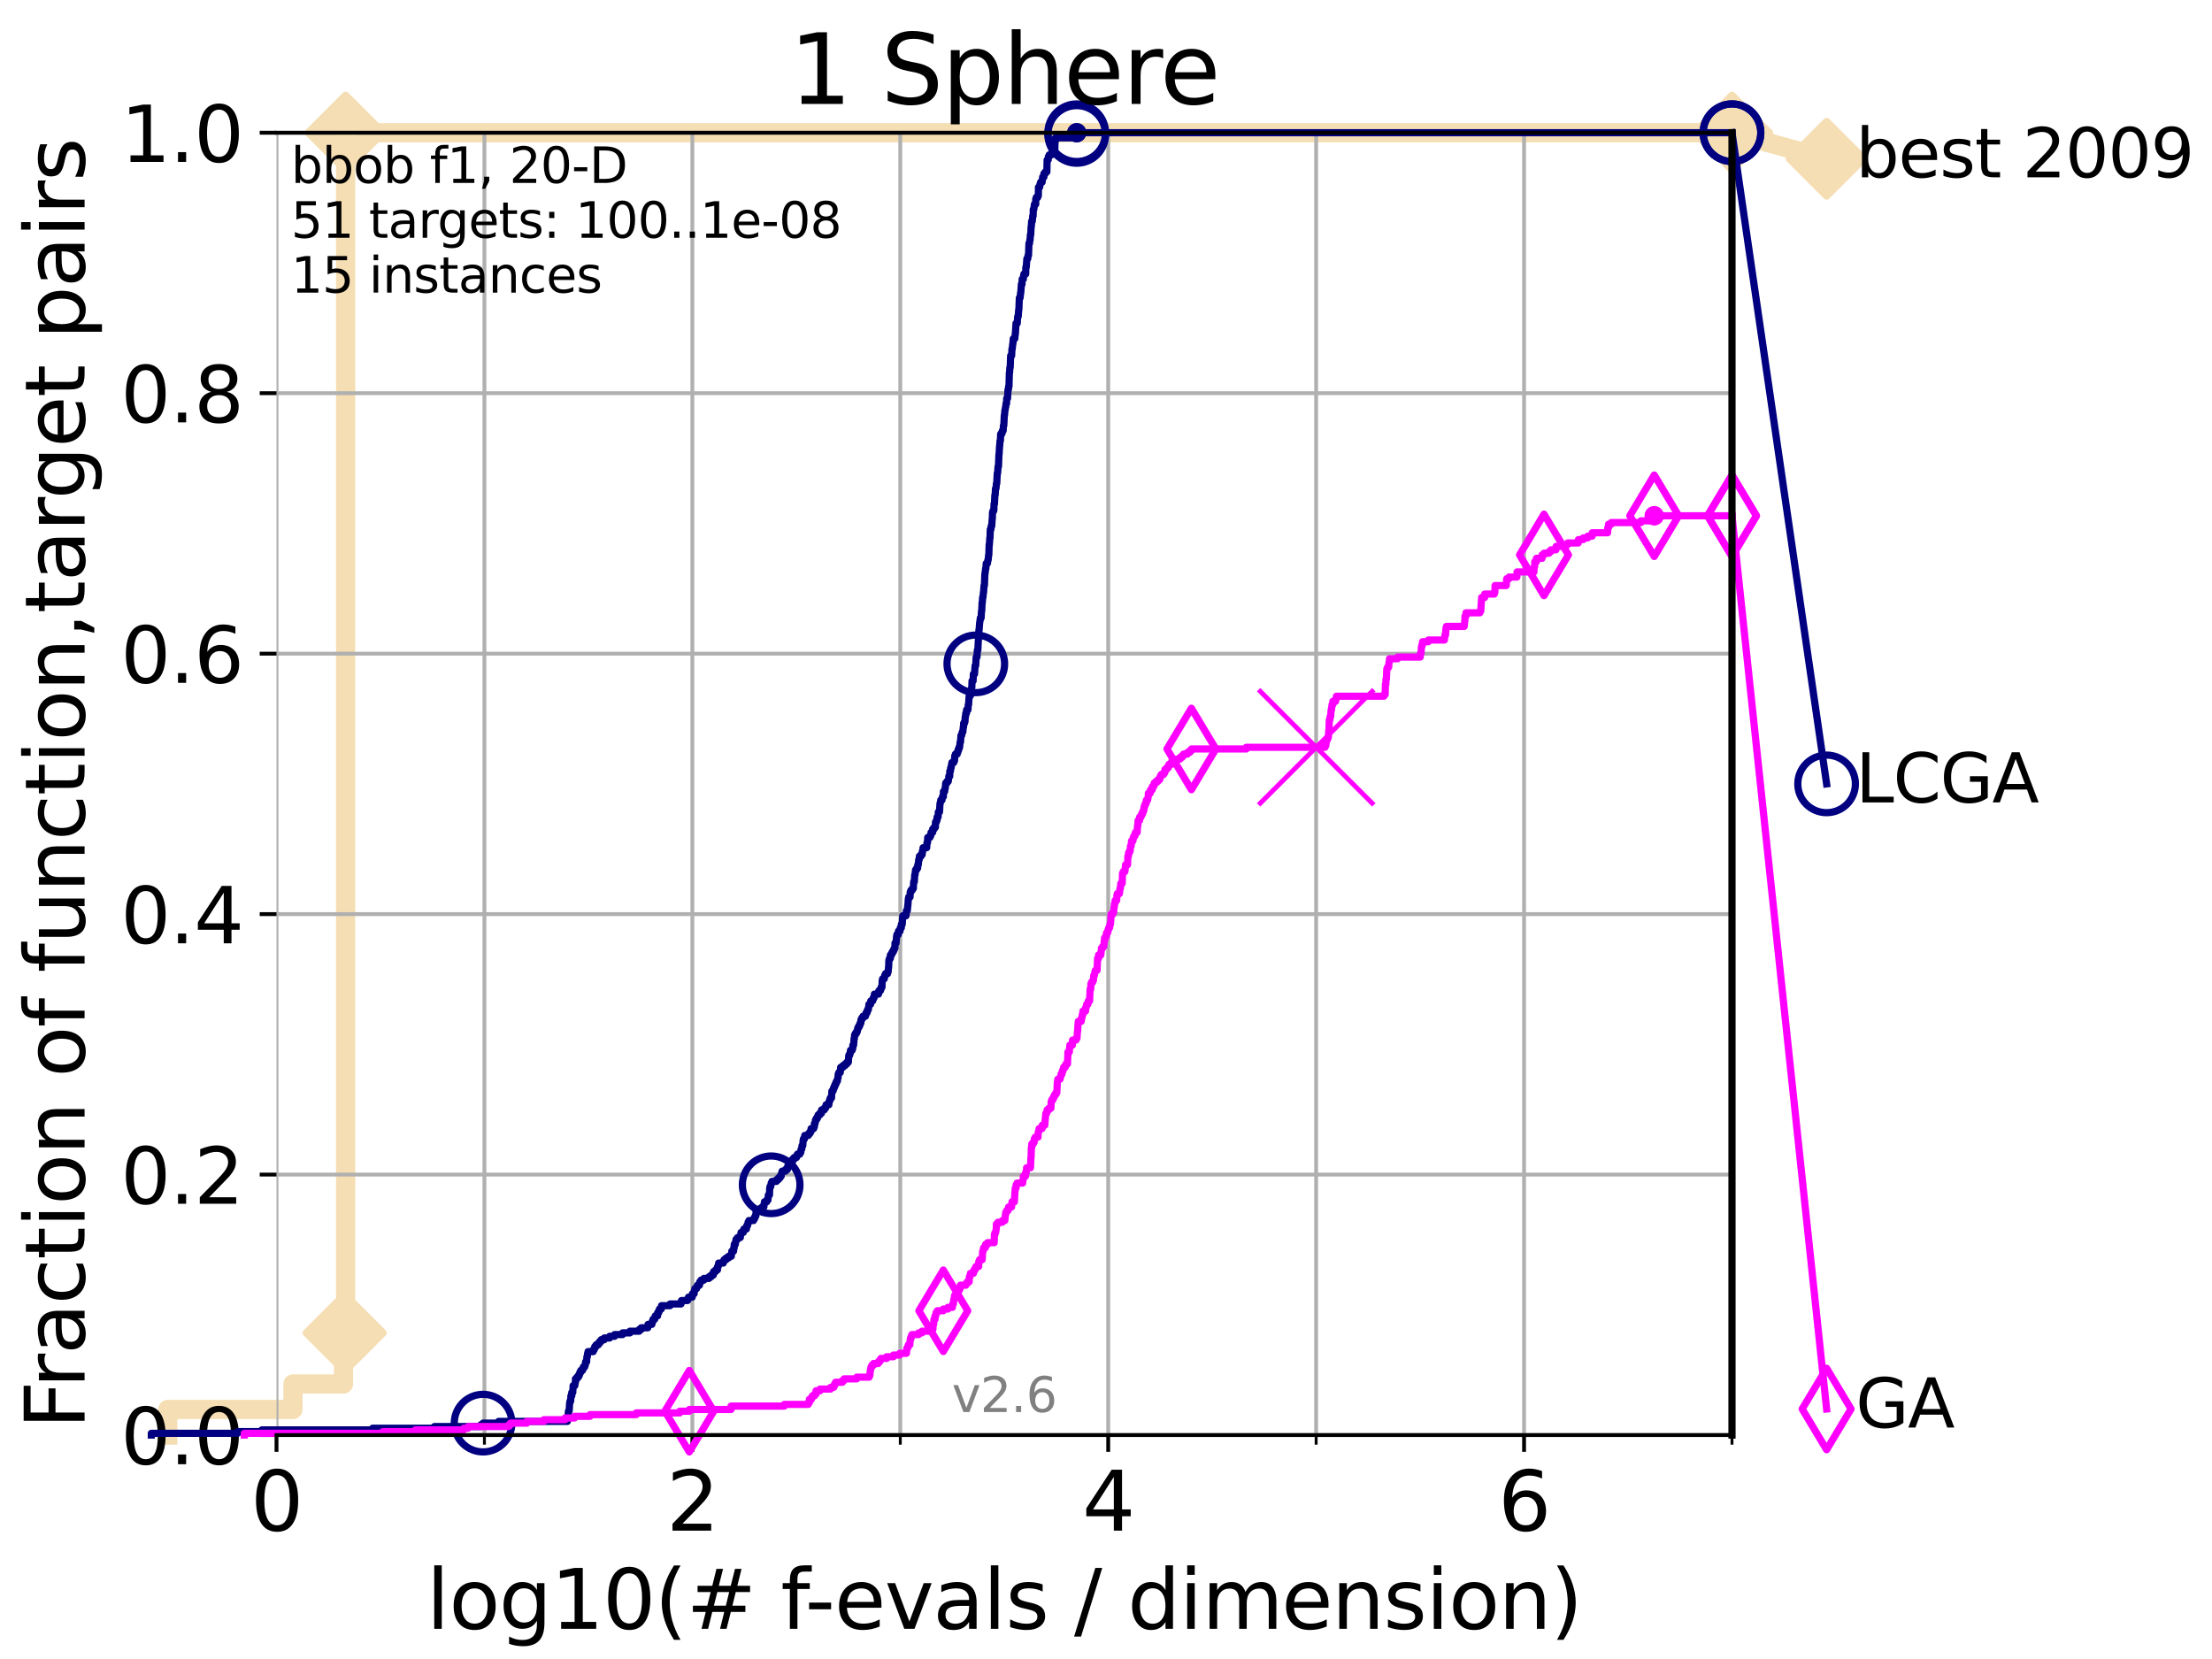 <?xml version="1.0" encoding="utf-8" standalone="no"?>
<!DOCTYPE svg PUBLIC "-//W3C//DTD SVG 1.1//EN"
  "http://www.w3.org/Graphics/SVG/1.1/DTD/svg11.dtd">
<svg xmlns:xlink="http://www.w3.org/1999/xlink" width="460.8pt" height="345.6pt" viewBox="0 0 460.8 345.6" xmlns="http://www.w3.org/2000/svg" version="1.1">
 <defs>
  <style type="text/css">*{stroke-linejoin: round; stroke-linecap: butt}</style>
 </defs>
 <g id="figure_1">
  <g id="patch_1">
   <path d="M 0 345.6 
L 460.8 345.6 
L 460.8 0 
L 0 0 
z
" style="fill: #ffffff"/>
  </g>
  <g id="axes_1">
   <g id="patch_2">
    <path d="M 57.6 298.944 
L 360.806 298.944 
L 360.806 27.648 
L 57.6 27.648 
z
" style="fill: #ffffff"/>
   </g>
   <g id="line2d_1">
    <path d="M 34.951 298.944 
L 34.951 293.624 
L 61.03 293.624 
L 61.03 288.305 
L 71.557 288.305 
L 71.557 277.666 
L 72 277.666 
L 72 27.648 
L 360.806 27.648 
" style="fill: none; stroke: #f5deb3; stroke-width: 4; stroke-linecap: square"/>
   </g>
   <g id="line2d_2">
    <defs>
     <path id="m1a797bf973" d="M 0 7.778 
L 7.778 0 
L 0 -7.778 
L -7.778 0 
z
" style="stroke: #f5deb3; stroke-width: 1.5; stroke-linejoin: miter"/>
    </defs>
    <g>
     <use xlink:href="#m1a797bf973" x="71.557" y="277.666" style="fill: #f5deb3; stroke: #f5deb3; stroke-width: 1.5; stroke-linejoin: miter"/>
     <use xlink:href="#m1a797bf973" x="72" y="277.666" style="fill: #f5deb3; stroke: #f5deb3; stroke-width: 1.5; stroke-linejoin: miter"/>
     <use xlink:href="#m1a797bf973" x="72" y="277.666" style="fill: #f5deb3; stroke: #f5deb3; stroke-width: 1.5; stroke-linejoin: miter"/>
     <use xlink:href="#m1a797bf973" x="72" y="27.648" style="fill: #f5deb3; stroke: #f5deb3; stroke-width: 1.5; stroke-linejoin: miter"/>
     <use xlink:href="#m1a797bf973" x="72" y="27.648" style="fill: #f5deb3; stroke: #f5deb3; stroke-width: 1.5; stroke-linejoin: miter"/>
     <use xlink:href="#m1a797bf973" x="360.806" y="27.648" style="fill: #f5deb3; stroke: #f5deb3; stroke-width: 1.5; stroke-linejoin: miter"/>
    </g>
   </g>
   <g id="line2d_3">
    <path style="fill: none; stroke: #f5deb3; stroke-width: 4; stroke-linecap: square"/>
    <g/>
   </g>
   <g id="line2d_4">
    <path d="M 360.806 27.648 
L 380.515 33.074 
" style="fill: none; stroke: #f5deb3; stroke-width: 4; stroke-linecap: square"/>
    <g>
     <use xlink:href="#m1a797bf973" x="360.806" y="27.648" style="fill: #f5deb3; stroke: #f5deb3; stroke-width: 1.5; stroke-linejoin: miter"/>
     <use xlink:href="#m1a797bf973" x="380.515" y="33.074" style="fill: #f5deb3; stroke: #f5deb3; stroke-width: 1.5; stroke-linejoin: miter"/>
    </g>
   </g>
   <g id="matplotlib.axis_1">
    <g id="xtick_1">
     <g id="line2d_5">
      <path d="M 57.6 298.944 
L 57.6 27.648 
" clip-path="url(#p0afdede653)" style="fill: none; stroke: #b0b0b0; stroke-width: 0.8; stroke-linecap: square"/>
     </g>
     <g id="line2d_6">
      <defs>
       <path id="ma0748e9b58" d="M 0 0 
L 0 3.5 
" style="stroke: #000000; stroke-width: 0.8"/>
      </defs>
      <g>
       <use xlink:href="#ma0748e9b58" x="57.6" y="298.944" style="stroke: #000000; stroke-width: 0.8"/>
      </g>
     </g>
     <g id="text_1">
      <!-- 0 -->
      <g transform="translate(52.192 318.861)scale(0.17 -0.17)">
       <defs>
        <path id="DejaVuSans-30" d="M 2034 4250 
Q 1547 4250 1301 3770 
Q 1056 3291 1056 2328 
Q 1056 1369 1301 889 
Q 1547 409 2034 409 
Q 2525 409 2770 889 
Q 3016 1369 3016 2328 
Q 3016 3291 2770 3770 
Q 2525 4250 2034 4250 
z
M 2034 4750 
Q 2819 4750 3233 4129 
Q 3647 3509 3647 2328 
Q 3647 1150 3233 529 
Q 2819 -91 2034 -91 
Q 1250 -91 836 529 
Q 422 1150 422 2328 
Q 422 3509 836 4129 
Q 1250 4750 2034 4750 
z
" transform="scale(0.016)"/>
       </defs>
       <use xlink:href="#DejaVuSans-30"/>
      </g>
     </g>
    </g>
    <g id="xtick_2">
     <g id="line2d_7">
      <path d="M 144.23 298.944 
L 144.23 27.648 
" clip-path="url(#p0afdede653)" style="fill: none; stroke: #b0b0b0; stroke-width: 0.8; stroke-linecap: square"/>
     </g>
     <g id="line2d_8">
      <g>
       <use xlink:href="#ma0748e9b58" x="144.23" y="298.944" style="stroke: #000000; stroke-width: 0.8"/>
      </g>
     </g>
     <g id="text_2">
      <!-- 2 -->
      <g transform="translate(138.822 318.861)scale(0.17 -0.17)">
       <defs>
        <path id="DejaVuSans-32" d="M 1228 531 
L 3431 531 
L 3431 0 
L 469 0 
L 469 531 
Q 828 903 1448 1529 
Q 2069 2156 2228 2338 
Q 2531 2678 2651 2914 
Q 2772 3150 2772 3378 
Q 2772 3750 2511 3984 
Q 2250 4219 1831 4219 
Q 1534 4219 1204 4116 
Q 875 4013 500 3803 
L 500 4441 
Q 881 4594 1212 4672 
Q 1544 4750 1819 4750 
Q 2544 4750 2975 4387 
Q 3406 4025 3406 3419 
Q 3406 3131 3298 2873 
Q 3191 2616 2906 2266 
Q 2828 2175 2409 1742 
Q 1991 1309 1228 531 
z
" transform="scale(0.016)"/>
       </defs>
       <use xlink:href="#DejaVuSans-32"/>
      </g>
     </g>
    </g>
    <g id="xtick_3">
     <g id="line2d_9">
      <path d="M 230.861 298.944 
L 230.861 27.648 
" clip-path="url(#p0afdede653)" style="fill: none; stroke: #b0b0b0; stroke-width: 0.8; stroke-linecap: square"/>
     </g>
     <g id="line2d_10">
      <g>
       <use xlink:href="#ma0748e9b58" x="230.861" y="298.944" style="stroke: #000000; stroke-width: 0.8"/>
      </g>
     </g>
     <g id="text_3">
      <!-- 4 -->
      <g transform="translate(225.453 318.861)scale(0.17 -0.17)">
       <defs>
        <path id="DejaVuSans-34" d="M 2419 4116 
L 825 1625 
L 2419 1625 
L 2419 4116 
z
M 2253 4666 
L 3047 4666 
L 3047 1625 
L 3713 1625 
L 3713 1100 
L 3047 1100 
L 3047 0 
L 2419 0 
L 2419 1100 
L 313 1100 
L 313 1709 
L 2253 4666 
z
" transform="scale(0.016)"/>
       </defs>
       <use xlink:href="#DejaVuSans-34"/>
      </g>
     </g>
    </g>
    <g id="xtick_4">
     <g id="line2d_11">
      <path d="M 317.491 298.944 
L 317.491 27.648 
" clip-path="url(#p0afdede653)" style="fill: none; stroke: #b0b0b0; stroke-width: 0.8; stroke-linecap: square"/>
     </g>
     <g id="line2d_12">
      <g>
       <use xlink:href="#ma0748e9b58" x="317.491" y="298.944" style="stroke: #000000; stroke-width: 0.8"/>
      </g>
     </g>
     <g id="text_4">
      <!-- 6 -->
      <g transform="translate(312.083 318.861)scale(0.17 -0.17)">
       <defs>
        <path id="DejaVuSans-36" d="M 2113 2584 
Q 1688 2584 1439 2293 
Q 1191 2003 1191 1497 
Q 1191 994 1439 701 
Q 1688 409 2113 409 
Q 2538 409 2786 701 
Q 3034 994 3034 1497 
Q 3034 2003 2786 2293 
Q 2538 2584 2113 2584 
z
M 3366 4563 
L 3366 3988 
Q 3128 4100 2886 4159 
Q 2644 4219 2406 4219 
Q 1781 4219 1451 3797 
Q 1122 3375 1075 2522 
Q 1259 2794 1537 2939 
Q 1816 3084 2150 3084 
Q 2853 3084 3261 2657 
Q 3669 2231 3669 1497 
Q 3669 778 3244 343 
Q 2819 -91 2113 -91 
Q 1303 -91 875 529 
Q 447 1150 447 2328 
Q 447 3434 972 4092 
Q 1497 4750 2381 4750 
Q 2619 4750 2861 4703 
Q 3103 4656 3366 4563 
z
" transform="scale(0.016)"/>
       </defs>
       <use xlink:href="#DejaVuSans-36"/>
      </g>
     </g>
    </g>
    <g id="xtick_5">
     <g id="line2d_13">
      <path d="M 100.915 298.944 
L 100.915 27.648 
" clip-path="url(#p0afdede653)" style="fill: none; stroke: #b0b0b0; stroke-width: 0.8; stroke-linecap: square"/>
     </g>
     <g id="line2d_14">
      <defs>
       <path id="m60ec6729f7" d="M 0 0 
L 0 2 
" style="stroke: #000000; stroke-width: 0.6"/>
      </defs>
      <g>
       <use xlink:href="#m60ec6729f7" x="100.915" y="298.944" style="stroke: #000000; stroke-width: 0.6"/>
      </g>
     </g>
    </g>
    <g id="xtick_6">
     <g id="line2d_15">
      <path d="M 187.546 298.944 
L 187.546 27.648 
" clip-path="url(#p0afdede653)" style="fill: none; stroke: #b0b0b0; stroke-width: 0.8; stroke-linecap: square"/>
     </g>
     <g id="line2d_16">
      <g>
       <use xlink:href="#m60ec6729f7" x="187.546" y="298.944" style="stroke: #000000; stroke-width: 0.6"/>
      </g>
     </g>
    </g>
    <g id="xtick_7">
     <g id="line2d_17">
      <path d="M 274.176 298.944 
L 274.176 27.648 
" clip-path="url(#p0afdede653)" style="fill: none; stroke: #b0b0b0; stroke-width: 0.8; stroke-linecap: square"/>
     </g>
     <g id="line2d_18">
      <g>
       <use xlink:href="#m60ec6729f7" x="274.176" y="298.944" style="stroke: #000000; stroke-width: 0.6"/>
      </g>
     </g>
    </g>
    <g id="xtick_8">
     <g id="line2d_19">
      <path d="M 360.806 298.944 
L 360.806 27.648 
" clip-path="url(#p0afdede653)" style="fill: none; stroke: #b0b0b0; stroke-width: 0.8; stroke-linecap: square"/>
     </g>
     <g id="line2d_20">
      <g>
       <use xlink:href="#m60ec6729f7" x="360.806" y="298.944" style="stroke: #000000; stroke-width: 0.6"/>
      </g>
     </g>
    </g>
    <g id="text_5">
     <!-- log10(# f-evals / dimension) -->
     <g transform="translate(88.823 339.314)scale(0.17 -0.17)">
      <defs>
       <path id="DejaVuSans-6c" d="M 603 4863 
L 1178 4863 
L 1178 0 
L 603 0 
L 603 4863 
z
" transform="scale(0.016)"/>
       <path id="DejaVuSans-6f" d="M 1959 3097 
Q 1497 3097 1228 2736 
Q 959 2375 959 1747 
Q 959 1119 1226 758 
Q 1494 397 1959 397 
Q 2419 397 2687 759 
Q 2956 1122 2956 1747 
Q 2956 2369 2687 2733 
Q 2419 3097 1959 3097 
z
M 1959 3584 
Q 2709 3584 3137 3096 
Q 3566 2609 3566 1747 
Q 3566 888 3137 398 
Q 2709 -91 1959 -91 
Q 1206 -91 779 398 
Q 353 888 353 1747 
Q 353 2609 779 3096 
Q 1206 3584 1959 3584 
z
" transform="scale(0.016)"/>
       <path id="DejaVuSans-67" d="M 2906 1791 
Q 2906 2416 2648 2759 
Q 2391 3103 1925 3103 
Q 1463 3103 1205 2759 
Q 947 2416 947 1791 
Q 947 1169 1205 825 
Q 1463 481 1925 481 
Q 2391 481 2648 825 
Q 2906 1169 2906 1791 
z
M 3481 434 
Q 3481 -459 3084 -895 
Q 2688 -1331 1869 -1331 
Q 1566 -1331 1297 -1286 
Q 1028 -1241 775 -1147 
L 775 -588 
Q 1028 -725 1275 -790 
Q 1522 -856 1778 -856 
Q 2344 -856 2625 -561 
Q 2906 -266 2906 331 
L 2906 616 
Q 2728 306 2450 153 
Q 2172 0 1784 0 
Q 1141 0 747 490 
Q 353 981 353 1791 
Q 353 2603 747 3093 
Q 1141 3584 1784 3584 
Q 2172 3584 2450 3431 
Q 2728 3278 2906 2969 
L 2906 3500 
L 3481 3500 
L 3481 434 
z
" transform="scale(0.016)"/>
       <path id="DejaVuSans-31" d="M 794 531 
L 1825 531 
L 1825 4091 
L 703 3866 
L 703 4441 
L 1819 4666 
L 2450 4666 
L 2450 531 
L 3481 531 
L 3481 0 
L 794 0 
L 794 531 
z
" transform="scale(0.016)"/>
       <path id="DejaVuSans-28" d="M 1984 4856 
Q 1566 4138 1362 3434 
Q 1159 2731 1159 2009 
Q 1159 1288 1364 580 
Q 1569 -128 1984 -844 
L 1484 -844 
Q 1016 -109 783 600 
Q 550 1309 550 2009 
Q 550 2706 781 3412 
Q 1013 4119 1484 4856 
L 1984 4856 
z
" transform="scale(0.016)"/>
       <path id="DejaVuSans-23" d="M 3272 2816 
L 2363 2816 
L 2100 1772 
L 3016 1772 
L 3272 2816 
z
M 2803 4594 
L 2478 3297 
L 3391 3297 
L 3719 4594 
L 4219 4594 
L 3897 3297 
L 4872 3297 
L 4872 2816 
L 3775 2816 
L 3519 1772 
L 4513 1772 
L 4513 1294 
L 3397 1294 
L 3072 0 
L 2572 0 
L 2894 1294 
L 1978 1294 
L 1656 0 
L 1153 0 
L 1478 1294 
L 494 1294 
L 494 1772 
L 1594 1772 
L 1856 2816 
L 850 2816 
L 850 3297 
L 1978 3297 
L 2297 4594 
L 2803 4594 
z
" transform="scale(0.016)"/>
       <path id="DejaVuSans-20" transform="scale(0.016)"/>
       <path id="DejaVuSans-66" d="M 2375 4863 
L 2375 4384 
L 1825 4384 
Q 1516 4384 1395 4259 
Q 1275 4134 1275 3809 
L 1275 3500 
L 2222 3500 
L 2222 3053 
L 1275 3053 
L 1275 0 
L 697 0 
L 697 3053 
L 147 3053 
L 147 3500 
L 697 3500 
L 697 3744 
Q 697 4328 969 4595 
Q 1241 4863 1831 4863 
L 2375 4863 
z
" transform="scale(0.016)"/>
       <path id="DejaVuSans-2d" d="M 313 2009 
L 1997 2009 
L 1997 1497 
L 313 1497 
L 313 2009 
z
" transform="scale(0.016)"/>
       <path id="DejaVuSans-65" d="M 3597 1894 
L 3597 1613 
L 953 1613 
Q 991 1019 1311 708 
Q 1631 397 2203 397 
Q 2534 397 2845 478 
Q 3156 559 3463 722 
L 3463 178 
Q 3153 47 2828 -22 
Q 2503 -91 2169 -91 
Q 1331 -91 842 396 
Q 353 884 353 1716 
Q 353 2575 817 3079 
Q 1281 3584 2069 3584 
Q 2775 3584 3186 3129 
Q 3597 2675 3597 1894 
z
M 3022 2063 
Q 3016 2534 2758 2815 
Q 2500 3097 2075 3097 
Q 1594 3097 1305 2825 
Q 1016 2553 972 2059 
L 3022 2063 
z
" transform="scale(0.016)"/>
       <path id="DejaVuSans-76" d="M 191 3500 
L 800 3500 
L 1894 563 
L 2988 3500 
L 3597 3500 
L 2284 0 
L 1503 0 
L 191 3500 
z
" transform="scale(0.016)"/>
       <path id="DejaVuSans-61" d="M 2194 1759 
Q 1497 1759 1228 1600 
Q 959 1441 959 1056 
Q 959 750 1161 570 
Q 1363 391 1709 391 
Q 2188 391 2477 730 
Q 2766 1069 2766 1631 
L 2766 1759 
L 2194 1759 
z
M 3341 1997 
L 3341 0 
L 2766 0 
L 2766 531 
Q 2569 213 2275 61 
Q 1981 -91 1556 -91 
Q 1019 -91 701 211 
Q 384 513 384 1019 
Q 384 1609 779 1909 
Q 1175 2209 1959 2209 
L 2766 2209 
L 2766 2266 
Q 2766 2663 2505 2880 
Q 2244 3097 1772 3097 
Q 1472 3097 1187 3025 
Q 903 2953 641 2809 
L 641 3341 
Q 956 3463 1253 3523 
Q 1550 3584 1831 3584 
Q 2591 3584 2966 3190 
Q 3341 2797 3341 1997 
z
" transform="scale(0.016)"/>
       <path id="DejaVuSans-73" d="M 2834 3397 
L 2834 2853 
Q 2591 2978 2328 3040 
Q 2066 3103 1784 3103 
Q 1356 3103 1142 2972 
Q 928 2841 928 2578 
Q 928 2378 1081 2264 
Q 1234 2150 1697 2047 
L 1894 2003 
Q 2506 1872 2764 1633 
Q 3022 1394 3022 966 
Q 3022 478 2636 193 
Q 2250 -91 1575 -91 
Q 1294 -91 989 -36 
Q 684 19 347 128 
L 347 722 
Q 666 556 975 473 
Q 1284 391 1588 391 
Q 1994 391 2212 530 
Q 2431 669 2431 922 
Q 2431 1156 2273 1281 
Q 2116 1406 1581 1522 
L 1381 1569 
Q 847 1681 609 1914 
Q 372 2147 372 2553 
Q 372 3047 722 3315 
Q 1072 3584 1716 3584 
Q 2034 3584 2315 3537 
Q 2597 3491 2834 3397 
z
" transform="scale(0.016)"/>
       <path id="DejaVuSans-2f" d="M 1625 4666 
L 2156 4666 
L 531 -594 
L 0 -594 
L 1625 4666 
z
" transform="scale(0.016)"/>
       <path id="DejaVuSans-64" d="M 2906 2969 
L 2906 4863 
L 3481 4863 
L 3481 0 
L 2906 0 
L 2906 525 
Q 2725 213 2448 61 
Q 2172 -91 1784 -91 
Q 1150 -91 751 415 
Q 353 922 353 1747 
Q 353 2572 751 3078 
Q 1150 3584 1784 3584 
Q 2172 3584 2448 3432 
Q 2725 3281 2906 2969 
z
M 947 1747 
Q 947 1113 1208 752 
Q 1469 391 1925 391 
Q 2381 391 2643 752 
Q 2906 1113 2906 1747 
Q 2906 2381 2643 2742 
Q 2381 3103 1925 3103 
Q 1469 3103 1208 2742 
Q 947 2381 947 1747 
z
" transform="scale(0.016)"/>
       <path id="DejaVuSans-69" d="M 603 3500 
L 1178 3500 
L 1178 0 
L 603 0 
L 603 3500 
z
M 603 4863 
L 1178 4863 
L 1178 4134 
L 603 4134 
L 603 4863 
z
" transform="scale(0.016)"/>
       <path id="DejaVuSans-6d" d="M 3328 2828 
Q 3544 3216 3844 3400 
Q 4144 3584 4550 3584 
Q 5097 3584 5394 3201 
Q 5691 2819 5691 2113 
L 5691 0 
L 5113 0 
L 5113 2094 
Q 5113 2597 4934 2840 
Q 4756 3084 4391 3084 
Q 3944 3084 3684 2787 
Q 3425 2491 3425 1978 
L 3425 0 
L 2847 0 
L 2847 2094 
Q 2847 2600 2669 2842 
Q 2491 3084 2119 3084 
Q 1678 3084 1418 2786 
Q 1159 2488 1159 1978 
L 1159 0 
L 581 0 
L 581 3500 
L 1159 3500 
L 1159 2956 
Q 1356 3278 1631 3431 
Q 1906 3584 2284 3584 
Q 2666 3584 2933 3390 
Q 3200 3197 3328 2828 
z
" transform="scale(0.016)"/>
       <path id="DejaVuSans-6e" d="M 3513 2113 
L 3513 0 
L 2938 0 
L 2938 2094 
Q 2938 2591 2744 2837 
Q 2550 3084 2163 3084 
Q 1697 3084 1428 2787 
Q 1159 2491 1159 1978 
L 1159 0 
L 581 0 
L 581 3500 
L 1159 3500 
L 1159 2956 
Q 1366 3272 1645 3428 
Q 1925 3584 2291 3584 
Q 2894 3584 3203 3211 
Q 3513 2838 3513 2113 
z
" transform="scale(0.016)"/>
       <path id="DejaVuSans-29" d="M 513 4856 
L 1013 4856 
Q 1481 4119 1714 3412 
Q 1947 2706 1947 2009 
Q 1947 1309 1714 600 
Q 1481 -109 1013 -844 
L 513 -844 
Q 928 -128 1133 580 
Q 1338 1288 1338 2009 
Q 1338 2731 1133 3434 
Q 928 4138 513 4856 
z
" transform="scale(0.016)"/>
      </defs>
      <use xlink:href="#DejaVuSans-6c"/>
      <use xlink:href="#DejaVuSans-6f" x="27.783"/>
      <use xlink:href="#DejaVuSans-67" x="88.965"/>
      <use xlink:href="#DejaVuSans-31" x="152.441"/>
      <use xlink:href="#DejaVuSans-30" x="216.064"/>
      <use xlink:href="#DejaVuSans-28" x="279.688"/>
      <use xlink:href="#DejaVuSans-23" x="318.701"/>
      <use xlink:href="#DejaVuSans-20" x="402.49"/>
      <use xlink:href="#DejaVuSans-66" x="434.277"/>
      <use xlink:href="#DejaVuSans-2d" x="463.982"/>
      <use xlink:href="#DejaVuSans-65" x="500.066"/>
      <use xlink:href="#DejaVuSans-76" x="561.59"/>
      <use xlink:href="#DejaVuSans-61" x="620.77"/>
      <use xlink:href="#DejaVuSans-6c" x="682.049"/>
      <use xlink:href="#DejaVuSans-73" x="709.832"/>
      <use xlink:href="#DejaVuSans-20" x="761.932"/>
      <use xlink:href="#DejaVuSans-2f" x="793.719"/>
      <use xlink:href="#DejaVuSans-20" x="827.41"/>
      <use xlink:href="#DejaVuSans-64" x="859.197"/>
      <use xlink:href="#DejaVuSans-69" x="922.674"/>
      <use xlink:href="#DejaVuSans-6d" x="950.457"/>
      <use xlink:href="#DejaVuSans-65" x="1047.869"/>
      <use xlink:href="#DejaVuSans-6e" x="1109.393"/>
      <use xlink:href="#DejaVuSans-73" x="1172.771"/>
      <use xlink:href="#DejaVuSans-69" x="1224.871"/>
      <use xlink:href="#DejaVuSans-6f" x="1252.654"/>
      <use xlink:href="#DejaVuSans-6e" x="1313.836"/>
      <use xlink:href="#DejaVuSans-29" x="1377.215"/>
     </g>
    </g>
   </g>
   <g id="matplotlib.axis_2">
    <g id="ytick_1">
     <g id="line2d_21">
      <path d="M 57.6 298.944 
L 360.806 298.944 
" clip-path="url(#p0afdede653)" style="fill: none; stroke: #b0b0b0; stroke-width: 0.8; stroke-linecap: square"/>
     </g>
     <g id="line2d_22">
      <defs>
       <path id="mc0bf474a05" d="M 0 0 
L -3.5 0 
" style="stroke: #000000; stroke-width: 0.8"/>
      </defs>
      <g>
       <use xlink:href="#mc0bf474a05" x="57.6" y="298.944" style="stroke: #000000; stroke-width: 0.8"/>
      </g>
     </g>
     <g id="text_6">
      <!-- 0.0 -->
      <g transform="translate(25.155 305.023)scale(0.16 -0.16)">
       <defs>
        <path id="DejaVuSans-2e" d="M 684 794 
L 1344 794 
L 1344 0 
L 684 0 
L 684 794 
z
" transform="scale(0.016)"/>
       </defs>
       <use xlink:href="#DejaVuSans-30"/>
       <use xlink:href="#DejaVuSans-2e" x="63.623"/>
       <use xlink:href="#DejaVuSans-30" x="95.41"/>
      </g>
     </g>
    </g>
    <g id="ytick_2">
     <g id="line2d_23">
      <path d="M 57.6 244.685 
L 360.806 244.685 
" clip-path="url(#p0afdede653)" style="fill: none; stroke: #b0b0b0; stroke-width: 0.8; stroke-linecap: square"/>
     </g>
     <g id="line2d_24">
      <g>
       <use xlink:href="#mc0bf474a05" x="57.6" y="244.685" style="stroke: #000000; stroke-width: 0.8"/>
      </g>
     </g>
     <g id="text_7">
      <!-- 0.2 -->
      <g transform="translate(25.155 250.764)scale(0.16 -0.16)">
       <use xlink:href="#DejaVuSans-30"/>
       <use xlink:href="#DejaVuSans-2e" x="63.623"/>
       <use xlink:href="#DejaVuSans-32" x="95.41"/>
      </g>
     </g>
    </g>
    <g id="ytick_3">
     <g id="line2d_25">
      <path d="M 57.6 190.426 
L 360.806 190.426 
" clip-path="url(#p0afdede653)" style="fill: none; stroke: #b0b0b0; stroke-width: 0.8; stroke-linecap: square"/>
     </g>
     <g id="line2d_26">
      <g>
       <use xlink:href="#mc0bf474a05" x="57.6" y="190.426" style="stroke: #000000; stroke-width: 0.8"/>
      </g>
     </g>
     <g id="text_8">
      <!-- 0.4 -->
      <g transform="translate(25.155 196.504)scale(0.16 -0.16)">
       <use xlink:href="#DejaVuSans-30"/>
       <use xlink:href="#DejaVuSans-2e" x="63.623"/>
       <use xlink:href="#DejaVuSans-34" x="95.41"/>
      </g>
     </g>
    </g>
    <g id="ytick_4">
     <g id="line2d_27">
      <path d="M 57.6 136.166 
L 360.806 136.166 
" clip-path="url(#p0afdede653)" style="fill: none; stroke: #b0b0b0; stroke-width: 0.8; stroke-linecap: square"/>
     </g>
     <g id="line2d_28">
      <g>
       <use xlink:href="#mc0bf474a05" x="57.6" y="136.166" style="stroke: #000000; stroke-width: 0.8"/>
      </g>
     </g>
     <g id="text_9">
      <!-- 0.6 -->
      <g transform="translate(25.155 142.245)scale(0.16 -0.16)">
       <use xlink:href="#DejaVuSans-30"/>
       <use xlink:href="#DejaVuSans-2e" x="63.623"/>
       <use xlink:href="#DejaVuSans-36" x="95.41"/>
      </g>
     </g>
    </g>
    <g id="ytick_5">
     <g id="line2d_29">
      <path d="M 57.6 81.907 
L 360.806 81.907 
" clip-path="url(#p0afdede653)" style="fill: none; stroke: #b0b0b0; stroke-width: 0.8; stroke-linecap: square"/>
     </g>
     <g id="line2d_30">
      <g>
       <use xlink:href="#mc0bf474a05" x="57.6" y="81.907" style="stroke: #000000; stroke-width: 0.8"/>
      </g>
     </g>
     <g id="text_10">
      <!-- 0.8 -->
      <g transform="translate(25.155 87.986)scale(0.16 -0.16)">
       <defs>
        <path id="DejaVuSans-38" d="M 2034 2216 
Q 1584 2216 1326 1975 
Q 1069 1734 1069 1313 
Q 1069 891 1326 650 
Q 1584 409 2034 409 
Q 2484 409 2743 651 
Q 3003 894 3003 1313 
Q 3003 1734 2745 1975 
Q 2488 2216 2034 2216 
z
M 1403 2484 
Q 997 2584 770 2862 
Q 544 3141 544 3541 
Q 544 4100 942 4425 
Q 1341 4750 2034 4750 
Q 2731 4750 3128 4425 
Q 3525 4100 3525 3541 
Q 3525 3141 3298 2862 
Q 3072 2584 2669 2484 
Q 3125 2378 3379 2068 
Q 3634 1759 3634 1313 
Q 3634 634 3220 271 
Q 2806 -91 2034 -91 
Q 1263 -91 848 271 
Q 434 634 434 1313 
Q 434 1759 690 2068 
Q 947 2378 1403 2484 
z
M 1172 3481 
Q 1172 3119 1398 2916 
Q 1625 2713 2034 2713 
Q 2441 2713 2670 2916 
Q 2900 3119 2900 3481 
Q 2900 3844 2670 4047 
Q 2441 4250 2034 4250 
Q 1625 4250 1398 4047 
Q 1172 3844 1172 3481 
z
" transform="scale(0.016)"/>
       </defs>
       <use xlink:href="#DejaVuSans-30"/>
       <use xlink:href="#DejaVuSans-2e" x="63.623"/>
       <use xlink:href="#DejaVuSans-38" x="95.41"/>
      </g>
     </g>
    </g>
    <g id="ytick_6">
     <g id="line2d_31">
      <path d="M 57.6 27.648 
L 360.806 27.648 
" clip-path="url(#p0afdede653)" style="fill: none; stroke: #b0b0b0; stroke-width: 0.8; stroke-linecap: square"/>
     </g>
     <g id="line2d_32">
      <g>
       <use xlink:href="#mc0bf474a05" x="57.6" y="27.648" style="stroke: #000000; stroke-width: 0.8"/>
      </g>
     </g>
     <g id="text_11">
      <!-- 1.0 -->
      <g transform="translate(25.155 33.727)scale(0.16 -0.16)">
       <use xlink:href="#DejaVuSans-31"/>
       <use xlink:href="#DejaVuSans-2e" x="63.623"/>
       <use xlink:href="#DejaVuSans-30" x="95.41"/>
      </g>
     </g>
    </g>
    <g id="text_12">
     <!-- Fraction of function,target pairs -->
     <g transform="translate(17.62 297.681)rotate(-90)scale(0.17 -0.17)">
      <defs>
       <path id="DejaVuSans-46" d="M 628 4666 
L 3309 4666 
L 3309 4134 
L 1259 4134 
L 1259 2759 
L 3109 2759 
L 3109 2228 
L 1259 2228 
L 1259 0 
L 628 0 
L 628 4666 
z
" transform="scale(0.016)"/>
       <path id="DejaVuSans-72" d="M 2631 2963 
Q 2534 3019 2420 3045 
Q 2306 3072 2169 3072 
Q 1681 3072 1420 2755 
Q 1159 2438 1159 1844 
L 1159 0 
L 581 0 
L 581 3500 
L 1159 3500 
L 1159 2956 
Q 1341 3275 1631 3429 
Q 1922 3584 2338 3584 
Q 2397 3584 2469 3576 
Q 2541 3569 2628 3553 
L 2631 2963 
z
" transform="scale(0.016)"/>
       <path id="DejaVuSans-63" d="M 3122 3366 
L 3122 2828 
Q 2878 2963 2633 3030 
Q 2388 3097 2138 3097 
Q 1578 3097 1268 2742 
Q 959 2388 959 1747 
Q 959 1106 1268 751 
Q 1578 397 2138 397 
Q 2388 397 2633 464 
Q 2878 531 3122 666 
L 3122 134 
Q 2881 22 2623 -34 
Q 2366 -91 2075 -91 
Q 1284 -91 818 406 
Q 353 903 353 1747 
Q 353 2603 823 3093 
Q 1294 3584 2113 3584 
Q 2378 3584 2631 3529 
Q 2884 3475 3122 3366 
z
" transform="scale(0.016)"/>
       <path id="DejaVuSans-74" d="M 1172 4494 
L 1172 3500 
L 2356 3500 
L 2356 3053 
L 1172 3053 
L 1172 1153 
Q 1172 725 1289 603 
Q 1406 481 1766 481 
L 2356 481 
L 2356 0 
L 1766 0 
Q 1100 0 847 248 
Q 594 497 594 1153 
L 594 3053 
L 172 3053 
L 172 3500 
L 594 3500 
L 594 4494 
L 1172 4494 
z
" transform="scale(0.016)"/>
       <path id="DejaVuSans-75" d="M 544 1381 
L 544 3500 
L 1119 3500 
L 1119 1403 
Q 1119 906 1312 657 
Q 1506 409 1894 409 
Q 2359 409 2629 706 
Q 2900 1003 2900 1516 
L 2900 3500 
L 3475 3500 
L 3475 0 
L 2900 0 
L 2900 538 
Q 2691 219 2414 64 
Q 2138 -91 1772 -91 
Q 1169 -91 856 284 
Q 544 659 544 1381 
z
M 1991 3584 
L 1991 3584 
z
" transform="scale(0.016)"/>
       <path id="DejaVuSans-2c" d="M 750 794 
L 1409 794 
L 1409 256 
L 897 -744 
L 494 -744 
L 750 256 
L 750 794 
z
" transform="scale(0.016)"/>
       <path id="DejaVuSans-70" d="M 1159 525 
L 1159 -1331 
L 581 -1331 
L 581 3500 
L 1159 3500 
L 1159 2969 
Q 1341 3281 1617 3432 
Q 1894 3584 2278 3584 
Q 2916 3584 3314 3078 
Q 3713 2572 3713 1747 
Q 3713 922 3314 415 
Q 2916 -91 2278 -91 
Q 1894 -91 1617 61 
Q 1341 213 1159 525 
z
M 3116 1747 
Q 3116 2381 2855 2742 
Q 2594 3103 2138 3103 
Q 1681 3103 1420 2742 
Q 1159 2381 1159 1747 
Q 1159 1113 1420 752 
Q 1681 391 2138 391 
Q 2594 391 2855 752 
Q 3116 1113 3116 1747 
z
" transform="scale(0.016)"/>
      </defs>
      <use xlink:href="#DejaVuSans-46"/>
      <use xlink:href="#DejaVuSans-72" x="50.27"/>
      <use xlink:href="#DejaVuSans-61" x="91.383"/>
      <use xlink:href="#DejaVuSans-63" x="152.662"/>
      <use xlink:href="#DejaVuSans-74" x="207.643"/>
      <use xlink:href="#DejaVuSans-69" x="246.852"/>
      <use xlink:href="#DejaVuSans-6f" x="274.635"/>
      <use xlink:href="#DejaVuSans-6e" x="335.816"/>
      <use xlink:href="#DejaVuSans-20" x="399.195"/>
      <use xlink:href="#DejaVuSans-6f" x="430.982"/>
      <use xlink:href="#DejaVuSans-66" x="492.164"/>
      <use xlink:href="#DejaVuSans-20" x="527.369"/>
      <use xlink:href="#DejaVuSans-66" x="559.156"/>
      <use xlink:href="#DejaVuSans-75" x="594.361"/>
      <use xlink:href="#DejaVuSans-6e" x="657.74"/>
      <use xlink:href="#DejaVuSans-63" x="721.119"/>
      <use xlink:href="#DejaVuSans-74" x="776.1"/>
      <use xlink:href="#DejaVuSans-69" x="815.309"/>
      <use xlink:href="#DejaVuSans-6f" x="843.092"/>
      <use xlink:href="#DejaVuSans-6e" x="904.273"/>
      <use xlink:href="#DejaVuSans-2c" x="967.652"/>
      <use xlink:href="#DejaVuSans-74" x="999.439"/>
      <use xlink:href="#DejaVuSans-61" x="1038.648"/>
      <use xlink:href="#DejaVuSans-72" x="1099.928"/>
      <use xlink:href="#DejaVuSans-67" x="1139.291"/>
      <use xlink:href="#DejaVuSans-65" x="1202.768"/>
      <use xlink:href="#DejaVuSans-74" x="1264.291"/>
      <use xlink:href="#DejaVuSans-20" x="1303.5"/>
      <use xlink:href="#DejaVuSans-70" x="1335.287"/>
      <use xlink:href="#DejaVuSans-61" x="1398.764"/>
      <use xlink:href="#DejaVuSans-69" x="1460.043"/>
      <use xlink:href="#DejaVuSans-72" x="1487.826"/>
      <use xlink:href="#DejaVuSans-73" x="1528.939"/>
     </g>
    </g>
   </g>
   <g id="line2d_33">
    <defs>
     <path id="m1ab938eb54" d="M 0 1.5 
C 0.398 1.5 0.779 1.342 1.061 1.061 
C 1.342 0.779 1.5 0.398 1.5 0 
C 1.5 -0.398 1.342 -0.779 1.061 -1.061 
C 0.779 -1.342 0.398 -1.5 0 -1.5 
C -0.398 -1.5 -0.779 -1.342 -1.061 -1.061 
C -1.342 -0.779 -1.5 -0.398 -1.5 0 
C -1.5 0.398 -1.342 0.779 -1.061 1.061 
C -0.779 1.342 -0.398 1.5 0 1.5 
z
" style="stroke: #f5deb3"/>
    </defs>
    <g>
     <use xlink:href="#m1ab938eb54" x="72" y="27.648" style="fill: #f5deb3; stroke: #f5deb3"/>
     <use xlink:href="#m1ab938eb54" x="72" y="27.648" style="fill: #f5deb3; stroke: #f5deb3"/>
    </g>
   </g>
   <g id="line2d_34">
    <defs>
     <path id="m9e488acf07" d="M 0 1.5 
C 0.398 1.5 0.779 1.342 1.061 1.061 
C 1.342 0.779 1.5 0.398 1.5 0 
C 1.5 -0.398 1.342 -0.779 1.061 -1.061 
C 0.779 -1.342 0.398 -1.5 0 -1.5 
C -0.398 -1.5 -0.779 -1.342 -1.061 -1.061 
C -1.342 -0.779 -1.5 -0.398 -1.5 0 
C -1.5 0.398 -1.342 0.779 -1.061 1.061 
C -0.779 1.342 -0.398 1.5 0 1.5 
z
" style="stroke: #000080"/>
    </defs>
    <g>
     <use xlink:href="#m9e488acf07" x="224.299" y="27.648" style="fill: #000080; stroke: #000080"/>
     <use xlink:href="#m9e488acf07" x="224.299" y="27.648" style="fill: #000080; stroke: #000080"/>
    </g>
   </g>
   <g id="line2d_35">
    <path d="M 31.522 298.944 
L 31.522 298.589 
L 49.496 298.589 
L 49.496 298.235 
L 54.543 298.235 
L 54.543 297.88 
L 77.629 297.88 
L 77.629 297.525 
L 90.505 297.525 
L 90.505 297.171 
L 100.147 297.171 
L 100.147 296.816 
L 100.631 296.816 
L 100.631 296.462 
L 103.869 296.462 
L 103.869 296.107 
L 118.19 296.107 
L 118.227 295.043 
L 118.339 295.043 
L 118.414 293.979 
L 118.561 293.979 
L 118.672 292.206 
L 118.745 292.206 
L 118.745 291.851 
L 118.89 291.851 
L 118.926 290.787 
L 119.106 290.787 
L 119.106 290.078 
L 119.319 290.078 
L 119.39 288.66 
L 119.739 288.66 
L 119.842 287.95 
L 119.876 287.95 
L 119.876 287.241 
L 120.183 287.241 
L 120.183 286.886 
L 120.484 286.886 
L 120.484 286.532 
L 120.683 286.532 
L 120.683 286.177 
L 120.814 286.177 
L 120.814 285.822 
L 121.009 285.822 
L 121.009 285.468 
L 121.361 285.468 
L 121.361 285.113 
L 121.519 285.113 
L 121.519 284.759 
L 121.8 284.759 
L 121.8 284.404 
L 121.924 284.404 
L 121.985 283.695 
L 122.199 283.695 
L 122.259 282.631 
L 122.35 282.631 
L 122.41 281.922 
L 122.5 281.922 
L 122.5 281.567 
L 123.573 281.567 
L 123.573 281.212 
L 123.77 281.212 
L 123.77 280.858 
L 123.909 280.858 
L 123.909 280.503 
L 124.184 280.503 
L 124.184 280.148 
L 124.642 280.148 
L 124.642 279.794 
L 124.933 279.794 
L 124.933 279.439 
L 125.245 279.439 
L 125.245 279.084 
L 125.88 279.084 
L 125.88 278.73 
L 126.994 278.73 
L 126.994 278.375 
L 128.023 278.375 
L 128.023 278.021 
L 129.684 278.021 
L 129.684 277.666 
L 131.229 277.666 
L 131.229 277.311 
L 133.154 277.311 
L 133.154 276.957 
L 133.573 276.957 
L 133.573 276.602 
L 134.947 276.602 
L 134.993 275.893 
L 135.791 275.893 
L 135.791 275.538 
L 135.908 275.538 
L 135.908 275.183 
L 136.04 275.183 
L 136.04 274.829 
L 136.385 274.829 
L 136.385 274.474 
L 136.499 274.474 
L 136.499 274.12 
L 136.989 274.12 
L 137.017 273.41 
L 137.25 273.41 
L 137.25 273.056 
L 137.372 273.056 
L 137.372 272.701 
L 137.748 272.701 
L 137.801 271.992 
L 139.593 271.992 
L 139.593 271.637 
L 141.868 271.637 
L 141.964 270.928 
L 143.226 270.928 
L 143.226 270.573 
L 143.423 270.573 
L 143.423 270.219 
L 144.202 270.219 
L 144.24 269.509 
L 144.594 269.509 
L 144.677 268.8 
L 144.75 268.8 
L 144.75 268.445 
L 145.103 268.445 
L 145.103 268.091 
L 145.3 268.091 
L 145.3 267.736 
L 145.713 267.736 
L 145.774 267.027 
L 146.04 267.027 
L 146.04 266.672 
L 146.629 266.672 
L 146.629 266.318 
L 147.699 266.318 
L 147.699 265.963 
L 148.155 265.963 
L 148.155 265.608 
L 148.6 265.608 
L 148.652 264.899 
L 149.057 264.899 
L 149.057 264.544 
L 149.46 264.544 
L 149.489 263.835 
L 149.623 263.835 
L 149.701 263.126 
L 150.66 263.126 
L 150.66 262.771 
L 150.827 262.771 
L 150.827 262.417 
L 151.252 262.417 
L 151.252 262.062 
L 151.77 262.062 
L 151.77 261.707 
L 152.341 261.707 
L 152.45 260.643 
L 152.817 260.643 
L 152.853 259.934 
L 152.948 259.934 
L 152.954 259.225 
L 153.183 259.225 
L 153.259 258.516 
L 153.346 258.516 
L 153.346 258.161 
L 153.651 258.161 
L 153.651 257.806 
L 154.218 257.806 
L 154.306 257.097 
L 154.367 257.097 
L 154.367 256.742 
L 154.838 256.742 
L 154.838 256.388 
L 154.955 256.388 
L 154.955 256.033 
L 155.485 256.033 
L 155.563 255.324 
L 155.727 255.324 
L 155.833 254.615 
L 156.015 254.615 
L 156.015 254.26 
L 156.976 254.26 
L 156.976 253.905 
L 157.189 253.905 
L 157.189 253.551 
L 157.354 253.551 
L 157.354 253.196 
L 157.489 253.196 
L 157.499 252.487 
L 157.794 252.487 
L 157.794 252.132 
L 158.254 252.132 
L 158.254 251.778 
L 158.783 251.778 
L 158.783 251.423 
L 159.131 251.423 
L 159.19 250.714 
L 159.25 250.714 
L 159.25 250.359 
L 159.722 250.359 
L 159.722 250.004 
L 159.976 250.004 
L 160.062 248.94 
L 160.295 248.94 
L 160.339 247.522 
L 160.407 247.522 
L 160.407 247.167 
L 160.566 247.167 
L 160.648 246.458 
L 160.817 246.458 
L 160.817 246.103 
L 161.747 246.103 
L 161.747 245.749 
L 162.147 245.749 
L 162.147 245.394 
L 162.478 245.394 
L 162.478 245.039 
L 162.726 245.039 
L 162.821 244.33 
L 162.936 244.33 
L 162.936 243.976 
L 163.636 243.976 
L 163.636 243.621 
L 164.034 243.621 
L 164.103 242.912 
L 164.405 242.912 
L 164.511 242.202 
L 165.031 242.202 
L 165.093 241.493 
L 165.42 241.493 
L 165.42 241.138 
L 165.919 241.138 
L 165.919 240.784 
L 166.114 240.784 
L 166.114 240.429 
L 166.621 240.429 
L 166.621 240.075 
L 166.812 240.075 
L 166.888 239.365 
L 167.023 239.365 
L 167.076 238.656 
L 167.24 238.656 
L 167.296 237.592 
L 167.378 237.592 
L 167.378 237.237 
L 167.594 237.237 
L 167.648 236.528 
L 168.395 236.528 
L 168.395 236.174 
L 168.686 236.174 
L 168.686 235.819 
L 168.921 235.819 
L 168.966 235.11 
L 169.497 235.11 
L 169.497 234.755 
L 169.643 234.755 
L 169.656 234.046 
L 169.806 234.046 
L 169.869 233.336 
L 170.046 233.336 
L 170.046 232.982 
L 170.281 232.982 
L 170.281 232.627 
L 170.419 232.627 
L 170.419 232.273 
L 170.762 232.273 
L 170.762 231.918 
L 171.121 231.918 
L 171.146 231.209 
L 171.706 231.209 
L 171.706 230.854 
L 171.973 230.854 
L 171.973 230.499 
L 172.089 230.499 
L 172.089 230.145 
L 172.666 230.145 
L 172.714 229.435 
L 172.837 229.435 
L 172.837 229.081 
L 172.958 229.081 
L 172.958 228.726 
L 173.216 228.726 
L 173.292 227.308 
L 173.53 227.308 
L 173.53 226.953 
L 173.652 226.953 
L 173.652 226.598 
L 173.805 226.598 
L 173.805 226.244 
L 173.955 226.244 
L 173.955 225.889 
L 174.117 225.889 
L 174.117 225.534 
L 174.277 225.534 
L 174.277 225.18 
L 174.45 225.18 
L 174.527 224.471 
L 174.595 224.471 
L 174.604 223.761 
L 174.753 223.761 
L 174.753 223.407 
L 175.048 223.407 
L 175.121 222.343 
L 175.588 222.343 
L 175.588 221.988 
L 176.039 221.988 
L 176.039 221.634 
L 176.422 221.634 
L 176.422 221.279 
L 176.724 221.279 
L 176.814 219.86 
L 176.993 219.86 
L 176.993 219.506 
L 177.109 219.506 
L 177.173 218.796 
L 177.518 218.796 
L 177.518 218.442 
L 177.644 218.442 
L 177.665 217.733 
L 177.818 217.733 
L 177.927 216.314 
L 177.985 216.314 
L 178.024 215.605 
L 178.187 215.605 
L 178.187 215.25 
L 178.428 215.25 
L 178.428 214.895 
L 178.592 214.895 
L 178.672 214.186 
L 178.833 214.186 
L 178.833 213.832 
L 179.044 213.832 
L 179.044 213.477 
L 179.174 213.477 
L 179.174 213.122 
L 179.34 213.122 
L 179.355 212.413 
L 179.533 212.413 
L 179.533 212.058 
L 179.776 212.058 
L 179.776 211.704 
L 180.287 211.704 
L 180.287 211.349 
L 180.407 211.349 
L 180.407 210.994 
L 180.621 210.994 
L 180.621 210.64 
L 180.744 210.64 
L 180.744 210.285 
L 180.903 210.285 
L 181.013 209.221 
L 181.357 209.221 
L 181.399 208.512 
L 181.796 208.512 
L 181.796 208.157 
L 181.94 208.157 
L 181.94 207.803 
L 182.113 207.803 
L 182.149 207.093 
L 183.015 207.093 
L 183.085 206.384 
L 183.414 206.384 
L 183.414 206.03 
L 183.544 206.03 
L 183.544 205.675 
L 183.73 205.675 
L 183.775 204.256 
L 183.861 204.256 
L 183.861 203.902 
L 184.21 203.902 
L 184.304 203.192 
L 184.458 203.192 
L 184.458 202.838 
L 184.884 202.838 
L 184.884 202.483 
L 185.011 202.483 
L 185.107 201.419 
L 185.123 201.419 
L 185.174 200.001 
L 185.278 200.001 
L 185.278 199.646 
L 185.485 199.646 
L 185.486 198.937 
L 185.724 198.937 
L 185.724 198.582 
L 185.905 198.582 
L 185.905 198.228 
L 186.123 198.228 
L 186.123 197.873 
L 186.281 197.873 
L 186.281 197.518 
L 186.432 197.518 
L 186.444 196.454 
L 186.667 196.454 
L 186.771 195.036 
L 186.843 195.036 
L 186.843 194.681 
L 187.133 194.681 
L 187.163 193.972 
L 187.494 193.972 
L 187.552 193.263 
L 187.762 193.263 
L 187.775 192.553 
L 187.948 192.553 
L 188.057 190.78 
L 188.73 190.78 
L 188.831 189.716 
L 189.006 189.716 
L 189.105 188.652 
L 189.124 188.652 
L 189.223 187.234 
L 189.289 187.234 
L 189.289 186.879 
L 189.574 186.879 
L 189.613 185.815 
L 189.755 185.815 
L 189.755 185.461 
L 190.029 185.461 
L 190.029 185.106 
L 190.258 185.106 
L 190.336 183.688 
L 190.471 183.688 
L 190.549 182.269 
L 190.616 182.269 
L 190.725 181.205 
L 190.951 181.205 
L 190.951 180.85 
L 191.16 180.85 
L 191.188 180.141 
L 191.299 180.141 
L 191.385 179.077 
L 191.488 179.077 
L 191.525 178.368 
L 191.871 178.368 
L 191.871 178.013 
L 192.115 178.013 
L 192.139 177.304 
L 192.239 177.304 
L 192.294 176.595 
L 193.046 176.595 
L 193.111 175.531 
L 193.218 175.531 
L 193.259 174.467 
L 193.712 174.467 
L 193.712 174.112 
L 193.897 174.112 
L 193.954 173.403 
L 194.29 173.403 
L 194.299 172.694 
L 194.607 172.694 
L 194.607 172.339 
L 194.86 172.339 
L 194.875 171.275 
L 195.049 171.275 
L 195.049 170.921 
L 195.196 170.921 
L 195.214 170.211 
L 195.422 170.211 
L 195.47 169.147 
L 195.717 169.147 
L 195.817 167.374 
L 195.872 167.374 
L 195.978 166.665 
L 196.238 166.665 
L 196.333 165.956 
L 196.525 165.956 
L 196.533 164.892 
L 196.781 164.892 
L 196.868 164.183 
L 196.92 164.183 
L 197.006 163.119 
L 197.277 163.119 
L 197.277 162.764 
L 197.539 162.764 
L 197.644 162.055 
L 197.654 162.055 
L 197.654 161.7 
L 197.847 161.7 
L 197.859 160.636 
L 198 160.636 
L 198.053 159.927 
L 198.143 159.927 
L 198.224 159.218 
L 198.293 159.218 
L 198.293 158.863 
L 198.678 158.863 
L 198.678 158.508 
L 198.839 158.508 
L 198.893 157.445 
L 199.033 157.445 
L 199.033 157.09 
L 199.401 157.09 
L 199.401 156.735 
L 199.531 156.735 
L 199.531 156.381 
L 199.652 156.381 
L 199.652 156.026 
L 199.787 156.026 
L 199.787 155.671 
L 199.903 155.671 
L 200.008 154.607 
L 200.086 154.607 
L 200.19 153.189 
L 200.341 153.189 
L 200.451 152.48 
L 200.575 152.48 
L 200.676 151.416 
L 200.73 151.416 
L 200.73 150.706 
L 200.902 150.706 
L 200.902 150.352 
L 201.019 150.352 
L 201.083 149.288 
L 201.138 149.288 
L 201.192 148.579 
L 201.338 148.579 
L 201.35 147.869 
L 201.64 147.869 
L 201.708 146.805 
L 201.775 146.805 
L 201.882 145.032 
L 202.096 145.032 
L 202.096 144.678 
L 202.295 144.678 
L 202.404 143.259 
L 202.445 143.259 
L 202.493 141.841 
L 202.716 141.841 
L 202.772 140.422 
L 203.008 140.422 
L 203.109 139.003 
L 203.135 139.003 
L 203.135 138.649 
L 203.255 138.649 
L 203.353 136.876 
L 203.525 136.876 
L 203.592 135.457 
L 203.7 135.457 
L 203.809 133.329 
L 203.823 133.329 
L 203.934 131.202 
L 203.965 131.202 
L 204.071 129.783 
L 204.078 129.783 
L 204.18 129.074 
L 204.228 129.074 
L 204.228 128.719 
L 204.386 128.719 
L 204.459 127.301 
L 204.508 127.301 
L 204.588 125.527 
L 204.639 125.527 
L 204.694 124.463 
L 204.764 124.463 
L 204.865 123.4 
L 204.895 123.4 
L 204.992 121.981 
L 205.07 121.981 
L 205.165 119.499 
L 205.209 119.499 
L 205.315 118.435 
L 205.374 118.435 
L 205.448 117.371 
L 205.7 117.371 
L 205.789 116.661 
L 205.847 116.661 
L 205.955 115.598 
L 205.99 115.598 
L 206.061 113.47 
L 206.103 113.47 
L 206.2 112.051 
L 206.243 112.051 
L 206.293 110.278 
L 206.425 110.278 
L 206.479 109.569 
L 206.6 109.569 
L 206.683 108.15 
L 206.714 108.15 
L 206.758 106.732 
L 206.854 106.732 
L 206.854 106.377 
L 207.035 106.377 
L 207.079 104.958 
L 207.167 104.958 
L 207.24 103.185 
L 207.303 103.185 
L 207.384 101.767 
L 207.483 101.767 
L 207.577 100.703 
L 207.641 100.703 
L 207.749 98.575 
L 207.817 98.575 
L 207.92 97.157 
L 208.002 97.157 
L 208.094 94.674 
L 208.126 94.674 
L 208.228 92.901 
L 208.256 92.901 
L 208.319 91.837 
L 208.399 91.837 
L 208.452 90.418 
L 208.681 90.418 
L 208.681 90.064 
L 208.817 90.064 
L 208.817 89.709 
L 208.977 89.709 
L 209.031 88.645 
L 209.109 88.645 
L 209.214 86.517 
L 209.257 86.517 
L 209.342 85.454 
L 209.379 85.454 
L 209.483 84.744 
L 209.518 84.744 
L 209.577 84.035 
L 209.693 84.035 
L 209.714 82.971 
L 209.89 82.971 
L 209.977 81.198 
L 210.069 81.198 
L 210.115 80.489 
L 210.191 80.489 
L 210.266 77.652 
L 210.311 77.652 
L 210.365 76.588 
L 210.44 76.588 
L 210.537 74.105 
L 210.74 74.105 
L 210.808 72.687 
L 210.864 72.687 
L 210.973 71.623 
L 211.006 71.623 
L 211.08 70.559 
L 211.394 70.559 
L 211.505 69.495 
L 211.526 69.495 
L 211.627 67.722 
L 211.647 67.722 
L 211.647 67.367 
L 211.906 67.367 
L 212.001 65.949 
L 212.107 65.949 
L 212.213 64.53 
L 212.248 64.53 
L 212.35 62.048 
L 212.501 62.048 
L 212.611 60.984 
L 212.642 60.984 
L 212.75 59.565 
L 212.759 59.565 
L 212.759 59.211 
L 212.904 59.211 
L 212.931 58.147 
L 213.181 58.147 
L 213.221 57.437 
L 213.295 57.437 
L 213.295 57.083 
L 213.67 57.083 
L 213.703 55.664 
L 213.785 55.664 
L 213.889 54.246 
L 213.917 54.246 
L 213.917 53.891 
L 214.099 53.891 
L 214.169 53.182 
L 214.26 53.182 
L 214.349 50.699 
L 214.466 50.699 
L 214.534 49.99 
L 214.585 49.99 
L 214.643 48.926 
L 214.721 48.926 
L 214.807 47.153 
L 214.85 47.153 
L 214.906 46.089 
L 215.046 46.089 
L 215.13 45.025 
L 215.217 45.025 
L 215.252 43.607 
L 215.365 43.607 
L 215.442 42.897 
L 215.493 42.897 
L 215.493 42.543 
L 215.759 42.543 
L 215.761 41.479 
L 215.87 41.479 
L 215.87 41.124 
L 216.173 41.124 
L 216.173 40.77 
L 216.306 40.77 
L 216.329 38.996 
L 216.571 38.996 
L 216.665 38.287 
L 216.783 38.287 
L 216.783 37.932 
L 217.099 37.932 
L 217.205 36.869 
L 217.467 36.869 
L 217.467 36.159 
L 217.745 36.159 
L 217.745 35.805 
L 218.082 35.805 
L 218.129 33.322 
L 218.349 33.322 
L 218.4 32.613 
L 218.564 32.613 
L 218.564 32.258 
L 219.062 32.258 
L 219.062 31.904 
L 219.205 31.904 
L 219.216 31.194 
L 219.736 31.194 
L 219.778 29.421 
L 219.856 29.421 
L 219.856 28.712 
L 223.54 28.712 
L 223.54 28.003 
L 224.299 28.003 
L 224.299 27.648 
L 360.806 27.648 
L 360.806 27.648 
" style="fill: none; stroke: #000080; stroke-width: 1.5; stroke-linecap: square"/>
   </g>
   <g id="line2d_36">
    <defs>
     <path id="m8ef6690fdb" d="M 0 6 
C 1.591 6 3.117 5.368 4.243 4.243 
C 5.368 3.117 6 1.591 6 0 
C 6 -1.591 5.368 -3.117 4.243 -4.243 
C 3.117 -5.368 1.591 -6 0 -6 
C -1.591 -6 -3.117 -5.368 -4.243 -4.243 
C -5.368 -3.117 -6 -1.591 -6 0 
C -6 1.591 -5.368 3.117 -4.243 4.243 
C -3.117 5.368 -1.591 6 0 6 
z
" style="stroke: #000080; stroke-width: 1.5"/>
    </defs>
    <g>
     <use xlink:href="#m8ef6690fdb" x="100.631" y="296.462" style="fill-opacity: 0; stroke: #000080; stroke-width: 1.5"/>
     <use xlink:href="#m8ef6690fdb" x="160.648" y="246.813" style="fill-opacity: 0; stroke: #000080; stroke-width: 1.5"/>
     <use xlink:href="#m8ef6690fdb" x="203.279" y="138.294" style="fill-opacity: 0; stroke: #000080; stroke-width: 1.5"/>
     <use xlink:href="#m8ef6690fdb" x="224.299" y="28.003" style="fill-opacity: 0; stroke: #000080; stroke-width: 1.5"/>
     <use xlink:href="#m8ef6690fdb" x="224.299" y="27.648" style="fill-opacity: 0; stroke: #000080; stroke-width: 1.5"/>
     <use xlink:href="#m8ef6690fdb" x="360.806" y="27.648" style="fill-opacity: 0; stroke: #000080; stroke-width: 1.5"/>
    </g>
   </g>
   <g id="line2d_37">
    <path style="fill: none; stroke: #000080; stroke-width: 1.5; stroke-linecap: square"/>
    <g/>
   </g>
   <g id="line2d_38">
    <defs>
     <path id="mcb5ea37a8d" d="M 0 1.5 
C 0.398 1.5 0.779 1.342 1.061 1.061 
C 1.342 0.779 1.5 0.398 1.5 0 
C 1.5 -0.398 1.342 -0.779 1.061 -1.061 
C 0.779 -1.342 0.398 -1.5 0 -1.5 
C -0.398 -1.5 -0.779 -1.342 -1.061 -1.061 
C -1.342 -0.779 -1.5 -0.398 -1.5 0 
C -1.5 0.398 -1.342 0.779 -1.061 1.061 
C -0.779 1.342 -0.398 1.5 0 1.5 
z
" style="stroke: #ff00ff"/>
    </defs>
    <g>
     <use xlink:href="#mcb5ea37a8d" x="344.61" y="107.441" style="fill: #ff00ff; stroke: #ff00ff"/>
     <use xlink:href="#mcb5ea37a8d" x="344.61" y="107.441" style="fill: #ff00ff; stroke: #ff00ff"/>
    </g>
   </g>
   <g id="line2d_39">
    <path d="M 50.89 298.944 
L 50.89 298.589 
L 79.772 298.589 
L 79.772 298.235 
L 86.511 298.235 
L 86.511 297.88 
L 96.6 297.88 
L 96.6 297.525 
L 97.523 297.525 
L 97.523 297.171 
L 105.995 297.171 
L 105.995 296.816 
L 106.35 296.816 
L 106.35 296.462 
L 109.757 296.462 
L 109.757 296.107 
L 113.284 296.107 
L 113.284 295.752 
L 117.695 295.752 
L 117.695 295.398 
L 119.669 295.398 
L 119.669 295.043 
L 122.913 295.043 
L 122.913 294.688 
L 132.552 294.688 
L 132.552 294.334 
L 141.6 294.334 
L 141.6 293.979 
L 143.599 293.979 
L 143.599 293.624 
L 152.286 293.624 
L 152.286 292.915 
L 163.393 292.915 
L 163.393 292.561 
L 168.366 292.561 
L 168.366 292.206 
L 168.609 292.206 
L 168.612 291.497 
L 169.037 291.497 
L 169.037 291.142 
L 169.215 291.142 
L 169.215 290.787 
L 169.673 290.787 
L 169.673 290.433 
L 169.993 290.433 
L 169.996 289.723 
L 170.824 289.723 
L 170.824 289.369 
L 173.024 289.369 
L 173.024 289.014 
L 173.682 289.014 
L 173.682 288.66 
L 173.863 288.66 
L 173.863 288.305 
L 174.061 288.305 
L 174.061 287.95 
L 175.496 287.95 
L 175.496 287.596 
L 175.83 287.596 
L 175.83 287.241 
L 178.479 287.241 
L 178.479 286.886 
L 181.056 286.886 
L 181.056 286.532 
L 181.218 286.532 
L 181.297 285.468 
L 181.338 285.468 
L 181.447 284.759 
L 181.623 284.759 
L 181.623 284.404 
L 181.963 284.404 
L 181.963 284.049 
L 182.937 284.049 
L 182.937 283.695 
L 183.254 283.695 
L 183.254 283.34 
L 183.499 283.34 
L 183.499 282.985 
L 184.709 282.985 
L 184.709 282.631 
L 186.119 282.631 
L 186.119 282.276 
L 187.43 282.276 
L 187.43 281.922 
L 188.829 281.922 
L 188.913 280.858 
L 189.094 280.858 
L 189.094 280.503 
L 189.223 280.503 
L 189.223 280.148 
L 189.543 280.148 
L 189.609 279.084 
L 189.668 279.084 
L 189.668 278.73 
L 189.816 278.73 
L 189.816 278.375 
L 189.958 278.375 
L 189.958 278.021 
L 191.359 278.021 
L 191.359 277.666 
L 192.069 277.666 
L 192.069 277.311 
L 194.102 277.311 
L 194.102 276.957 
L 194.336 276.957 
L 194.393 275.893 
L 194.489 275.893 
L 194.558 274.829 
L 194.783 274.829 
L 194.784 274.12 
L 194.928 274.12 
L 195.014 273.41 
L 195.261 273.41 
L 195.261 273.056 
L 196.508 273.056 
L 196.508 272.701 
L 197.46 272.701 
L 197.46 272.346 
L 198.406 272.346 
L 198.469 271.637 
L 198.61 271.637 
L 198.709 270.573 
L 198.803 270.573 
L 198.848 269.864 
L 199.41 269.864 
L 199.451 269.155 
L 199.529 269.155 
L 199.529 268.8 
L 199.838 268.8 
L 199.838 268.445 
L 200.009 268.445 
L 200.056 267.736 
L 201.208 267.736 
L 201.208 267.381 
L 201.494 267.381 
L 201.494 267.027 
L 201.891 267.027 
L 201.947 265.963 
L 202.058 265.963 
L 202.158 265.254 
L 202.789 265.254 
L 202.789 264.899 
L 202.905 264.899 
L 202.905 264.544 
L 203.126 264.544 
L 203.126 264.19 
L 203.298 264.19 
L 203.298 263.835 
L 203.876 263.835 
L 203.9 262.771 
L 204.06 262.771 
L 204.06 262.417 
L 204.608 262.417 
L 204.708 260.643 
L 204.801 260.643 
L 204.896 259.934 
L 205.262 259.934 
L 205.314 259.225 
L 205.73 259.225 
L 205.73 258.87 
L 207.113 258.87 
L 207.157 257.097 
L 207.287 257.097 
L 207.287 256.742 
L 207.423 256.742 
L 207.529 256.033 
L 207.539 256.033 
L 207.57 254.969 
L 207.903 254.969 
L 207.903 254.615 
L 208.811 254.615 
L 208.811 254.26 
L 209.327 254.26 
L 209.423 253.196 
L 209.46 253.196 
L 209.531 252.487 
L 209.745 252.487 
L 209.745 252.132 
L 210.03 252.132 
L 210.116 251.423 
L 210.739 251.423 
L 210.815 250.359 
L 211.311 250.359 
L 211.412 248.586 
L 211.424 248.586 
L 211.492 247.522 
L 211.662 247.522 
L 211.687 246.813 
L 211.864 246.813 
L 211.864 246.458 
L 213.036 246.458 
L 213.102 245.749 
L 213.155 245.749 
L 213.177 245.039 
L 213.623 245.039 
L 213.631 244.33 
L 213.769 244.33 
L 213.865 243.266 
L 214.659 243.266 
L 214.764 241.138 
L 214.793 241.138 
L 214.855 239.011 
L 214.935 239.011 
L 214.935 238.301 
L 215.242 238.301 
L 215.242 237.947 
L 215.441 237.947 
L 215.468 237.237 
L 215.656 237.237 
L 215.656 236.883 
L 216.248 236.883 
L 216.278 235.819 
L 216.365 235.819 
L 216.464 235.11 
L 217.085 235.11 
L 217.119 234.4 
L 217.65 234.4 
L 217.758 232.982 
L 217.764 232.982 
L 217.864 231.918 
L 218.057 231.918 
L 218.123 231.209 
L 218.498 231.209 
L 218.498 230.854 
L 218.932 230.854 
L 218.981 229.435 
L 219.121 229.435 
L 219.121 229.081 
L 219.364 229.081 
L 219.364 228.726 
L 219.517 228.726 
L 219.517 228.372 
L 219.691 228.372 
L 219.691 228.017 
L 219.954 228.017 
L 219.954 227.662 
L 220.155 227.662 
L 220.258 225.534 
L 220.267 225.534 
L 220.358 224.825 
L 220.813 224.825 
L 220.813 224.471 
L 220.936 224.471 
L 221.034 223.761 
L 221.228 223.761 
L 221.298 223.052 
L 221.47 223.052 
L 221.558 222.343 
L 221.903 222.343 
L 221.903 221.988 
L 222.042 221.988 
L 222.042 221.634 
L 222.377 221.634 
L 222.472 219.151 
L 222.76 219.151 
L 222.867 217.733 
L 223.396 217.733 
L 223.423 216.669 
L 224.154 216.669 
L 224.154 216.314 
L 224.358 216.314 
L 224.452 214.895 
L 224.483 214.895 
L 224.588 213.122 
L 224.622 213.122 
L 224.622 212.768 
L 225.243 212.768 
L 225.289 212.058 
L 225.388 212.058 
L 225.461 211.349 
L 225.585 211.349 
L 225.594 210.64 
L 226.137 210.64 
L 226.14 209.931 
L 226.262 209.931 
L 226.356 209.221 
L 226.622 209.221 
L 226.71 208.512 
L 226.979 208.512 
L 227.072 206.384 
L 227.093 206.384 
L 227.093 206.03 
L 227.223 206.03 
L 227.252 204.966 
L 227.369 204.966 
L 227.369 204.611 
L 227.632 204.611 
L 227.632 204.256 
L 227.78 204.256 
L 227.848 203.192 
L 227.985 203.192 
L 228.083 202.483 
L 228.178 202.483 
L 228.178 202.129 
L 228.545 202.129 
L 228.641 199.646 
L 228.853 199.646 
L 228.855 198.937 
L 229.325 198.937 
L 229.43 197.873 
L 229.44 197.873 
L 229.44 197.518 
L 229.696 197.518 
L 229.696 197.164 
L 229.965 197.164 
L 230.023 196.1 
L 230.091 196.1 
L 230.096 195.39 
L 230.32 195.39 
L 230.32 195.036 
L 230.481 195.036 
L 230.499 194.327 
L 230.745 194.327 
L 230.842 193.617 
L 230.964 193.617 
L 230.964 193.263 
L 231.144 193.263 
L 231.233 192.553 
L 231.335 192.553 
L 231.443 190.78 
L 231.457 190.78 
L 231.457 190.426 
L 231.838 190.426 
L 231.838 190.071 
L 231.995 190.071 
L 232.066 189.007 
L 232.118 189.007 
L 232.15 188.298 
L 232.237 188.298 
L 232.303 187.589 
L 232.624 187.589 
L 232.672 186.525 
L 232.741 186.525 
L 232.741 186.17 
L 233.2 186.17 
L 233.306 185.106 
L 233.391 185.106 
L 233.477 184.042 
L 233.773 184.042 
L 233.841 181.914 
L 234 181.914 
L 234 181.56 
L 234.338 181.56 
L 234.447 180.496 
L 234.467 180.496 
L 234.467 180.141 
L 234.891 180.141 
L 234.954 178.368 
L 235.061 178.368 
L 235.092 177.659 
L 235.276 177.659 
L 235.276 177.304 
L 235.428 177.304 
L 235.5 176.24 
L 235.646 176.24 
L 235.712 175.176 
L 236.01 175.176 
L 236.073 174.467 
L 236.217 174.467 
L 236.217 174.112 
L 236.449 174.112 
L 236.528 173.403 
L 236.891 173.403 
L 236.965 171.985 
L 237.038 171.985 
L 237.077 170.921 
L 237.396 170.921 
L 237.403 170.211 
L 237.692 170.211 
L 237.692 169.857 
L 237.842 169.857 
L 237.842 169.502 
L 238.034 169.502 
L 238.034 169.147 
L 238.158 169.147 
L 238.158 168.793 
L 238.306 168.793 
L 238.322 168.084 
L 238.456 168.084 
L 238.456 167.729 
L 238.584 167.729 
L 238.584 167.374 
L 238.771 167.374 
L 238.808 166.665 
L 239.074 166.665 
L 239.183 165.956 
L 239.214 165.956 
L 239.217 165.246 
L 239.614 165.246 
L 239.669 164.537 
L 240.027 164.537 
L 240.064 163.828 
L 240.359 163.828 
L 240.436 163.119 
L 240.83 163.119 
L 240.83 162.764 
L 241.232 162.764 
L 241.232 162.409 
L 241.584 162.409 
L 241.584 162.055 
L 241.698 162.055 
L 241.698 161.7 
L 241.884 161.7 
L 241.884 161.346 
L 242.396 161.346 
L 242.396 160.991 
L 242.638 160.991 
L 242.687 160.282 
L 243.049 160.282 
L 243.049 159.927 
L 243.382 159.927 
L 243.382 159.572 
L 243.514 159.572 
L 243.514 159.218 
L 244.076 159.218 
L 244.116 158.508 
L 244.589 158.508 
L 244.589 158.154 
L 245.789 158.154 
L 245.789 157.799 
L 246.216 157.799 
L 246.216 157.445 
L 246.561 157.445 
L 246.561 157.09 
L 247.364 157.09 
L 247.364 156.735 
L 247.856 156.735 
L 247.856 156.381 
L 248.191 156.381 
L 248.191 156.026 
L 259.626 156.026 
L 259.626 155.671 
L 276.024 155.671 
L 276.024 155.317 
L 276.206 155.317 
L 276.289 154.253 
L 276.453 154.253 
L 276.453 153.898 
L 276.619 153.898 
L 276.619 153.544 
L 276.733 153.544 
L 276.812 152.125 
L 276.854 152.125 
L 276.913 149.997 
L 277.03 149.997 
L 277.082 149.288 
L 277.198 149.288 
L 277.295 147.869 
L 277.374 147.869 
L 277.477 146.805 
L 277.646 146.805 
L 277.653 146.096 
L 278.24 146.096 
L 278.336 145.387 
L 278.403 145.387 
L 278.403 145.032 
L 288.296 145.032 
L 288.296 144.678 
L 288.556 144.678 
L 288.61 142.55 
L 288.702 142.55 
L 288.724 141.486 
L 288.821 141.486 
L 288.888 139.358 
L 289.04 139.358 
L 289.04 139.003 
L 289.278 139.003 
L 289.362 137.94 
L 289.416 137.94 
L 289.453 137.23 
L 291.131 137.23 
L 291.131 136.876 
L 295.866 136.876 
L 295.87 136.166 
L 296.017 136.166 
L 296.113 134.748 
L 296.193 134.748 
L 296.193 134.393 
L 296.305 134.393 
L 296.342 133.684 
L 297.545 133.684 
L 297.545 133.329 
L 300.889 133.329 
L 300.971 132.62 
L 301.001 132.62 
L 301.001 132.265 
L 301.145 132.265 
L 301.218 130.847 
L 301.32 130.847 
L 301.32 130.492 
L 305.02 130.492 
L 305.129 129.428 
L 305.147 129.428 
L 305.188 128.364 
L 305.371 128.364 
L 305.387 127.655 
L 308.287 127.655 
L 308.287 127.301 
L 308.472 127.301 
L 308.575 125.527 
L 308.59 125.527 
L 308.653 124.463 
L 309.288 124.463 
L 309.288 123.754 
L 311.29 123.754 
L 311.29 123.4 
L 311.403 123.4 
L 311.446 121.981 
L 313.776 121.981 
L 313.878 120.562 
L 314.361 120.562 
L 314.361 120.208 
L 315.997 120.208 
L 316.031 119.144 
L 319.551 119.144 
L 319.579 118.08 
L 319.687 118.08 
L 319.722 117.016 
L 320.07 117.016 
L 320.07 116.307 
L 321.236 116.307 
L 321.236 115.598 
L 321.643 115.598 
L 321.643 115.243 
L 322.698 115.243 
L 322.698 114.888 
L 323.095 114.888 
L 323.095 114.534 
L 324.128 114.534 
L 324.168 113.824 
L 325.39 113.824 
L 325.39 113.47 
L 326.573 113.47 
L 326.573 113.115 
L 328.777 113.115 
L 328.817 112.406 
L 329.821 112.406 
L 329.821 112.051 
L 330.75 112.051 
L 330.75 111.697 
L 331.675 111.697 
L 331.685 110.987 
L 334.896 110.987 
L 334.926 109.923 
L 335.085 109.923 
L 335.085 109.214 
L 335.66 109.214 
L 335.66 108.859 
L 341.84 108.859 
L 341.84 108.505 
L 343.798 108.505 
L 343.798 107.796 
L 344.61 107.796 
L 344.61 107.441 
L 360.806 107.441 
L 360.806 107.441 
" style="fill: none; stroke: #ff00ff; stroke-width: 1.5; stroke-linecap: square"/>
   </g>
   <g id="line2d_40">
    <defs>
     <path id="ma5eb682d51" d="M 0 8.485 
L 5.091 0 
L 0 -8.485 
L -5.091 0 
z
" style="stroke: #ff00ff; stroke-width: 1.5; stroke-linejoin: miter"/>
    </defs>
    <g>
     <use xlink:href="#ma5eb682d51" x="143.599" y="293.979" style="fill-opacity: 0; stroke: #ff00ff; stroke-width: 1.5; stroke-linejoin: miter"/>
     <use xlink:href="#ma5eb682d51" x="196.508" y="273.056" style="fill-opacity: 0; stroke: #ff00ff; stroke-width: 1.5; stroke-linejoin: miter"/>
     <use xlink:href="#ma5eb682d51" x="248.191" y="156.026" style="fill-opacity: 0; stroke: #ff00ff; stroke-width: 1.5; stroke-linejoin: miter"/>
     <use xlink:href="#ma5eb682d51" x="321.643" y="115.598" style="fill-opacity: 0; stroke: #ff00ff; stroke-width: 1.5; stroke-linejoin: miter"/>
     <use xlink:href="#ma5eb682d51" x="344.61" y="107.441" style="fill-opacity: 0; stroke: #ff00ff; stroke-width: 1.5; stroke-linejoin: miter"/>
     <use xlink:href="#ma5eb682d51" x="360.806" y="107.441" style="fill-opacity: 0; stroke: #ff00ff; stroke-width: 1.5; stroke-linejoin: miter"/>
    </g>
   </g>
   <g id="line2d_41">
    <path style="fill: none; stroke: #ff00ff; stroke-width: 1.5; stroke-linecap: square"/>
    <g/>
   </g>
   <g id="line2d_42">
    <path d="M 274.189 155.671 
" clip-path="url(#p0afdede653)" style="fill: none; stroke: #ff00ff; stroke-width: 1.5; stroke-linecap: square"/>
    <defs>
     <path id="m616dd239ae" d="M -12 12 
L 12 -12 
M -12 -12 
L 12 12 
" style="stroke: #ff00ff"/>
    </defs>
    <g clip-path="url(#p0afdede653)">
     <use xlink:href="#m616dd239ae" x="274.189" y="155.671" style="fill: #ff00ff; stroke: #ff00ff"/>
    </g>
   </g>
   <g id="line2d_43">
    <path d="M 360.806 107.441 
L 380.515 293.518 
" style="fill: none; stroke: #ff00ff; stroke-width: 1.5; stroke-linecap: square"/>
    <g>
     <use xlink:href="#ma5eb682d51" x="360.806" y="107.441" style="fill-opacity: 0; stroke: #ff00ff; stroke-width: 1.5; stroke-linejoin: miter"/>
     <use xlink:href="#ma5eb682d51" x="380.515" y="293.518" style="fill-opacity: 0; stroke: #ff00ff; stroke-width: 1.5; stroke-linejoin: miter"/>
    </g>
   </g>
   <g id="line2d_44">
    <path d="M 360.806 27.648 
L 380.515 163.296 
" style="fill: none; stroke: #000080; stroke-width: 1.5; stroke-linecap: square"/>
    <g>
     <use xlink:href="#m8ef6690fdb" x="360.806" y="27.648" style="fill-opacity: 0; stroke: #000080; stroke-width: 1.5"/>
     <use xlink:href="#m8ef6690fdb" x="380.515" y="163.296" style="fill-opacity: 0; stroke: #000080; stroke-width: 1.5"/>
    </g>
   </g>
   <g id="line2d_45">
    <path d="M 360.806 298.944 
L 360.806 27.648 
" style="fill: none; stroke: #000000; stroke-width: 1.5; stroke-linecap: square"/>
   </g>
   <g id="patch_3">
    <path d="M 57.6 298.944 
L 360.806 298.944 
" style="fill: none; stroke: #000000; stroke-width: 0.8; stroke-linejoin: miter; stroke-linecap: square"/>
   </g>
   <g id="patch_4">
    <path d="M 57.6 27.648 
L 360.806 27.648 
" style="fill: none; stroke: #000000; stroke-width: 0.8; stroke-linejoin: miter; stroke-linecap: square"/>
   </g>
   <g id="text_13">
    <!-- GA -->
    <g transform="translate(386.579 297.381)scale(0.14 -0.14)">
     <defs>
      <path id="DejaVuSans-47" d="M 3809 666 
L 3809 1919 
L 2778 1919 
L 2778 2438 
L 4434 2438 
L 4434 434 
Q 4069 175 3628 42 
Q 3188 -91 2688 -91 
Q 1594 -91 976 548 
Q 359 1188 359 2328 
Q 359 3472 976 4111 
Q 1594 4750 2688 4750 
Q 3144 4750 3555 4637 
Q 3966 4525 4313 4306 
L 4313 3634 
Q 3963 3931 3569 4081 
Q 3175 4231 2741 4231 
Q 1884 4231 1454 3753 
Q 1025 3275 1025 2328 
Q 1025 1384 1454 906 
Q 1884 428 2741 428 
Q 3075 428 3337 486 
Q 3600 544 3809 666 
z
" transform="scale(0.016)"/>
      <path id="DejaVuSans-41" d="M 2188 4044 
L 1331 1722 
L 3047 1722 
L 2188 4044 
z
M 1831 4666 
L 2547 4666 
L 4325 0 
L 3669 0 
L 3244 1197 
L 1141 1197 
L 716 0 
L 50 0 
L 1831 4666 
z
" transform="scale(0.016)"/>
     </defs>
     <use xlink:href="#DejaVuSans-47"/>
     <use xlink:href="#DejaVuSans-41" x="77.49"/>
    </g>
   </g>
   <g id="text_14">
    <!-- LCGA -->
    <g transform="translate(386.579 167.159)scale(0.14 -0.14)">
     <defs>
      <path id="DejaVuSans-4c" d="M 628 4666 
L 1259 4666 
L 1259 531 
L 3531 531 
L 3531 0 
L 628 0 
L 628 4666 
z
" transform="scale(0.016)"/>
      <path id="DejaVuSans-43" d="M 4122 4306 
L 4122 3641 
Q 3803 3938 3442 4084 
Q 3081 4231 2675 4231 
Q 1875 4231 1450 3742 
Q 1025 3253 1025 2328 
Q 1025 1406 1450 917 
Q 1875 428 2675 428 
Q 3081 428 3442 575 
Q 3803 722 4122 1019 
L 4122 359 
Q 3791 134 3420 21 
Q 3050 -91 2638 -91 
Q 1578 -91 968 557 
Q 359 1206 359 2328 
Q 359 3453 968 4101 
Q 1578 4750 2638 4750 
Q 3056 4750 3426 4639 
Q 3797 4528 4122 4306 
z
" transform="scale(0.016)"/>
     </defs>
     <use xlink:href="#DejaVuSans-4c"/>
     <use xlink:href="#DejaVuSans-43" x="55.713"/>
     <use xlink:href="#DejaVuSans-47" x="125.537"/>
     <use xlink:href="#DejaVuSans-41" x="203.027"/>
    </g>
   </g>
   <g id="text_15">
    <!-- best 2009 -->
    <g transform="translate(386.579 36.937)scale(0.14 -0.14)">
     <defs>
      <path id="DejaVuSans-62" d="M 3116 1747 
Q 3116 2381 2855 2742 
Q 2594 3103 2138 3103 
Q 1681 3103 1420 2742 
Q 1159 2381 1159 1747 
Q 1159 1113 1420 752 
Q 1681 391 2138 391 
Q 2594 391 2855 752 
Q 3116 1113 3116 1747 
z
M 1159 2969 
Q 1341 3281 1617 3432 
Q 1894 3584 2278 3584 
Q 2916 3584 3314 3078 
Q 3713 2572 3713 1747 
Q 3713 922 3314 415 
Q 2916 -91 2278 -91 
Q 1894 -91 1617 61 
Q 1341 213 1159 525 
L 1159 0 
L 581 0 
L 581 4863 
L 1159 4863 
L 1159 2969 
z
" transform="scale(0.016)"/>
      <path id="DejaVuSans-39" d="M 703 97 
L 703 672 
Q 941 559 1184 500 
Q 1428 441 1663 441 
Q 2288 441 2617 861 
Q 2947 1281 2994 2138 
Q 2813 1869 2534 1725 
Q 2256 1581 1919 1581 
Q 1219 1581 811 2004 
Q 403 2428 403 3163 
Q 403 3881 828 4315 
Q 1253 4750 1959 4750 
Q 2769 4750 3195 4129 
Q 3622 3509 3622 2328 
Q 3622 1225 3098 567 
Q 2575 -91 1691 -91 
Q 1453 -91 1209 -44 
Q 966 3 703 97 
z
M 1959 2075 
Q 2384 2075 2632 2365 
Q 2881 2656 2881 3163 
Q 2881 3666 2632 3958 
Q 2384 4250 1959 4250 
Q 1534 4250 1286 3958 
Q 1038 3666 1038 3163 
Q 1038 2656 1286 2365 
Q 1534 2075 1959 2075 
z
" transform="scale(0.016)"/>
     </defs>
     <use xlink:href="#DejaVuSans-62"/>
     <use xlink:href="#DejaVuSans-65" x="63.477"/>
     <use xlink:href="#DejaVuSans-73" x="125"/>
     <use xlink:href="#DejaVuSans-74" x="177.1"/>
     <use xlink:href="#DejaVuSans-20" x="216.309"/>
     <use xlink:href="#DejaVuSans-32" x="248.096"/>
     <use xlink:href="#DejaVuSans-30" x="311.719"/>
     <use xlink:href="#DejaVuSans-30" x="375.342"/>
     <use xlink:href="#DejaVuSans-39" x="438.965"/>
    </g>
   </g>
   <g id="text_16">
    <!-- bbob f1, 20-D -->
    <g transform="translate(60.632 38.111)scale(0.102 -0.102)">
     <defs>
      <path id="DejaVuSans-44" d="M 1259 4147 
L 1259 519 
L 2022 519 
Q 2988 519 3436 956 
Q 3884 1394 3884 2338 
Q 3884 3275 3436 3711 
Q 2988 4147 2022 4147 
L 1259 4147 
z
M 628 4666 
L 1925 4666 
Q 3281 4666 3915 4102 
Q 4550 3538 4550 2338 
Q 4550 1131 3912 565 
Q 3275 0 1925 0 
L 628 0 
L 628 4666 
z
" transform="scale(0.016)"/>
     </defs>
     <use xlink:href="#DejaVuSans-62"/>
     <use xlink:href="#DejaVuSans-62" x="63.477"/>
     <use xlink:href="#DejaVuSans-6f" x="126.953"/>
     <use xlink:href="#DejaVuSans-62" x="188.135"/>
     <use xlink:href="#DejaVuSans-20" x="251.611"/>
     <use xlink:href="#DejaVuSans-66" x="283.398"/>
     <use xlink:href="#DejaVuSans-31" x="318.604"/>
     <use xlink:href="#DejaVuSans-2c" x="382.227"/>
     <use xlink:href="#DejaVuSans-20" x="414.014"/>
     <use xlink:href="#DejaVuSans-32" x="445.801"/>
     <use xlink:href="#DejaVuSans-30" x="509.424"/>
     <use xlink:href="#DejaVuSans-2d" x="573.047"/>
     <use xlink:href="#DejaVuSans-44" x="609.131"/>
    </g>
    <!-- 51 targets: 100..1e-08 -->
    <g transform="translate(60.632 49.533)scale(0.102 -0.102)">
     <defs>
      <path id="DejaVuSans-35" d="M 691 4666 
L 3169 4666 
L 3169 4134 
L 1269 4134 
L 1269 2991 
Q 1406 3038 1543 3061 
Q 1681 3084 1819 3084 
Q 2600 3084 3056 2656 
Q 3513 2228 3513 1497 
Q 3513 744 3044 326 
Q 2575 -91 1722 -91 
Q 1428 -91 1123 -41 
Q 819 9 494 109 
L 494 744 
Q 775 591 1075 516 
Q 1375 441 1709 441 
Q 2250 441 2565 725 
Q 2881 1009 2881 1497 
Q 2881 1984 2565 2268 
Q 2250 2553 1709 2553 
Q 1456 2553 1204 2497 
Q 953 2441 691 2322 
L 691 4666 
z
" transform="scale(0.016)"/>
      <path id="DejaVuSans-3a" d="M 750 794 
L 1409 794 
L 1409 0 
L 750 0 
L 750 794 
z
M 750 3309 
L 1409 3309 
L 1409 2516 
L 750 2516 
L 750 3309 
z
" transform="scale(0.016)"/>
     </defs>
     <use xlink:href="#DejaVuSans-35"/>
     <use xlink:href="#DejaVuSans-31" x="63.623"/>
     <use xlink:href="#DejaVuSans-20" x="127.246"/>
     <use xlink:href="#DejaVuSans-74" x="159.033"/>
     <use xlink:href="#DejaVuSans-61" x="198.242"/>
     <use xlink:href="#DejaVuSans-72" x="259.521"/>
     <use xlink:href="#DejaVuSans-67" x="298.885"/>
     <use xlink:href="#DejaVuSans-65" x="362.361"/>
     <use xlink:href="#DejaVuSans-74" x="423.885"/>
     <use xlink:href="#DejaVuSans-73" x="463.094"/>
     <use xlink:href="#DejaVuSans-3a" x="515.193"/>
     <use xlink:href="#DejaVuSans-20" x="548.885"/>
     <use xlink:href="#DejaVuSans-31" x="580.672"/>
     <use xlink:href="#DejaVuSans-30" x="644.295"/>
     <use xlink:href="#DejaVuSans-30" x="707.918"/>
     <use xlink:href="#DejaVuSans-2e" x="771.541"/>
     <use xlink:href="#DejaVuSans-2e" x="803.328"/>
     <use xlink:href="#DejaVuSans-31" x="835.115"/>
     <use xlink:href="#DejaVuSans-65" x="898.738"/>
     <use xlink:href="#DejaVuSans-2d" x="960.262"/>
     <use xlink:href="#DejaVuSans-30" x="996.346"/>
     <use xlink:href="#DejaVuSans-38" x="1059.969"/>
    </g>
    <!-- 15 instances -->
    <g transform="translate(60.632 60.955)scale(0.102 -0.102)">
     <use xlink:href="#DejaVuSans-31"/>
     <use xlink:href="#DejaVuSans-35" x="63.623"/>
     <use xlink:href="#DejaVuSans-20" x="127.246"/>
     <use xlink:href="#DejaVuSans-69" x="159.033"/>
     <use xlink:href="#DejaVuSans-6e" x="186.816"/>
     <use xlink:href="#DejaVuSans-73" x="250.195"/>
     <use xlink:href="#DejaVuSans-74" x="302.295"/>
     <use xlink:href="#DejaVuSans-61" x="341.504"/>
     <use xlink:href="#DejaVuSans-6e" x="402.783"/>
     <use xlink:href="#DejaVuSans-63" x="466.162"/>
     <use xlink:href="#DejaVuSans-65" x="521.143"/>
     <use xlink:href="#DejaVuSans-73" x="582.666"/>
    </g>
   </g>
   <g id="text_17">
    <!-- v2.6 -->
    <g style="fill: #808080" transform="translate(198.292 294.151)scale(0.1 -0.1)">
     <use xlink:href="#DejaVuSans-76"/>
     <use xlink:href="#DejaVuSans-32" x="59.18"/>
     <use xlink:href="#DejaVuSans-2e" x="122.803"/>
     <use xlink:href="#DejaVuSans-36" x="154.59"/>
    </g>
   </g>
   <g id="text_18">
    <!-- 1 Sphere -->
    <g transform="translate(164.436 21.648)scale(0.2 -0.2)">
     <defs>
      <path id="DejaVuSans-53" d="M 3425 4513 
L 3425 3897 
Q 3066 4069 2747 4153 
Q 2428 4238 2131 4238 
Q 1616 4238 1336 4038 
Q 1056 3838 1056 3469 
Q 1056 3159 1242 3001 
Q 1428 2844 1947 2747 
L 2328 2669 
Q 3034 2534 3370 2195 
Q 3706 1856 3706 1288 
Q 3706 609 3251 259 
Q 2797 -91 1919 -91 
Q 1588 -91 1214 -16 
Q 841 59 441 206 
L 441 856 
Q 825 641 1194 531 
Q 1563 422 1919 422 
Q 2459 422 2753 634 
Q 3047 847 3047 1241 
Q 3047 1584 2836 1778 
Q 2625 1972 2144 2069 
L 1759 2144 
Q 1053 2284 737 2584 
Q 422 2884 422 3419 
Q 422 4038 858 4394 
Q 1294 4750 2059 4750 
Q 2388 4750 2728 4690 
Q 3069 4631 3425 4513 
z
" transform="scale(0.016)"/>
      <path id="DejaVuSans-68" d="M 3513 2113 
L 3513 0 
L 2938 0 
L 2938 2094 
Q 2938 2591 2744 2837 
Q 2550 3084 2163 3084 
Q 1697 3084 1428 2787 
Q 1159 2491 1159 1978 
L 1159 0 
L 581 0 
L 581 4863 
L 1159 4863 
L 1159 2956 
Q 1366 3272 1645 3428 
Q 1925 3584 2291 3584 
Q 2894 3584 3203 3211 
Q 3513 2838 3513 2113 
z
" transform="scale(0.016)"/>
     </defs>
     <use xlink:href="#DejaVuSans-31"/>
     <use xlink:href="#DejaVuSans-20" x="63.623"/>
     <use xlink:href="#DejaVuSans-53" x="95.41"/>
     <use xlink:href="#DejaVuSans-70" x="158.887"/>
     <use xlink:href="#DejaVuSans-68" x="222.363"/>
     <use xlink:href="#DejaVuSans-65" x="285.742"/>
     <use xlink:href="#DejaVuSans-72" x="347.266"/>
     <use xlink:href="#DejaVuSans-65" x="386.129"/>
    </g>
   </g>
  </g>
 </g>
 <defs>
  <clipPath id="p0afdede653">
   <rect x="57.6" y="27.648" width="303.206" height="271.296"/>
  </clipPath>
 </defs>
</svg>
